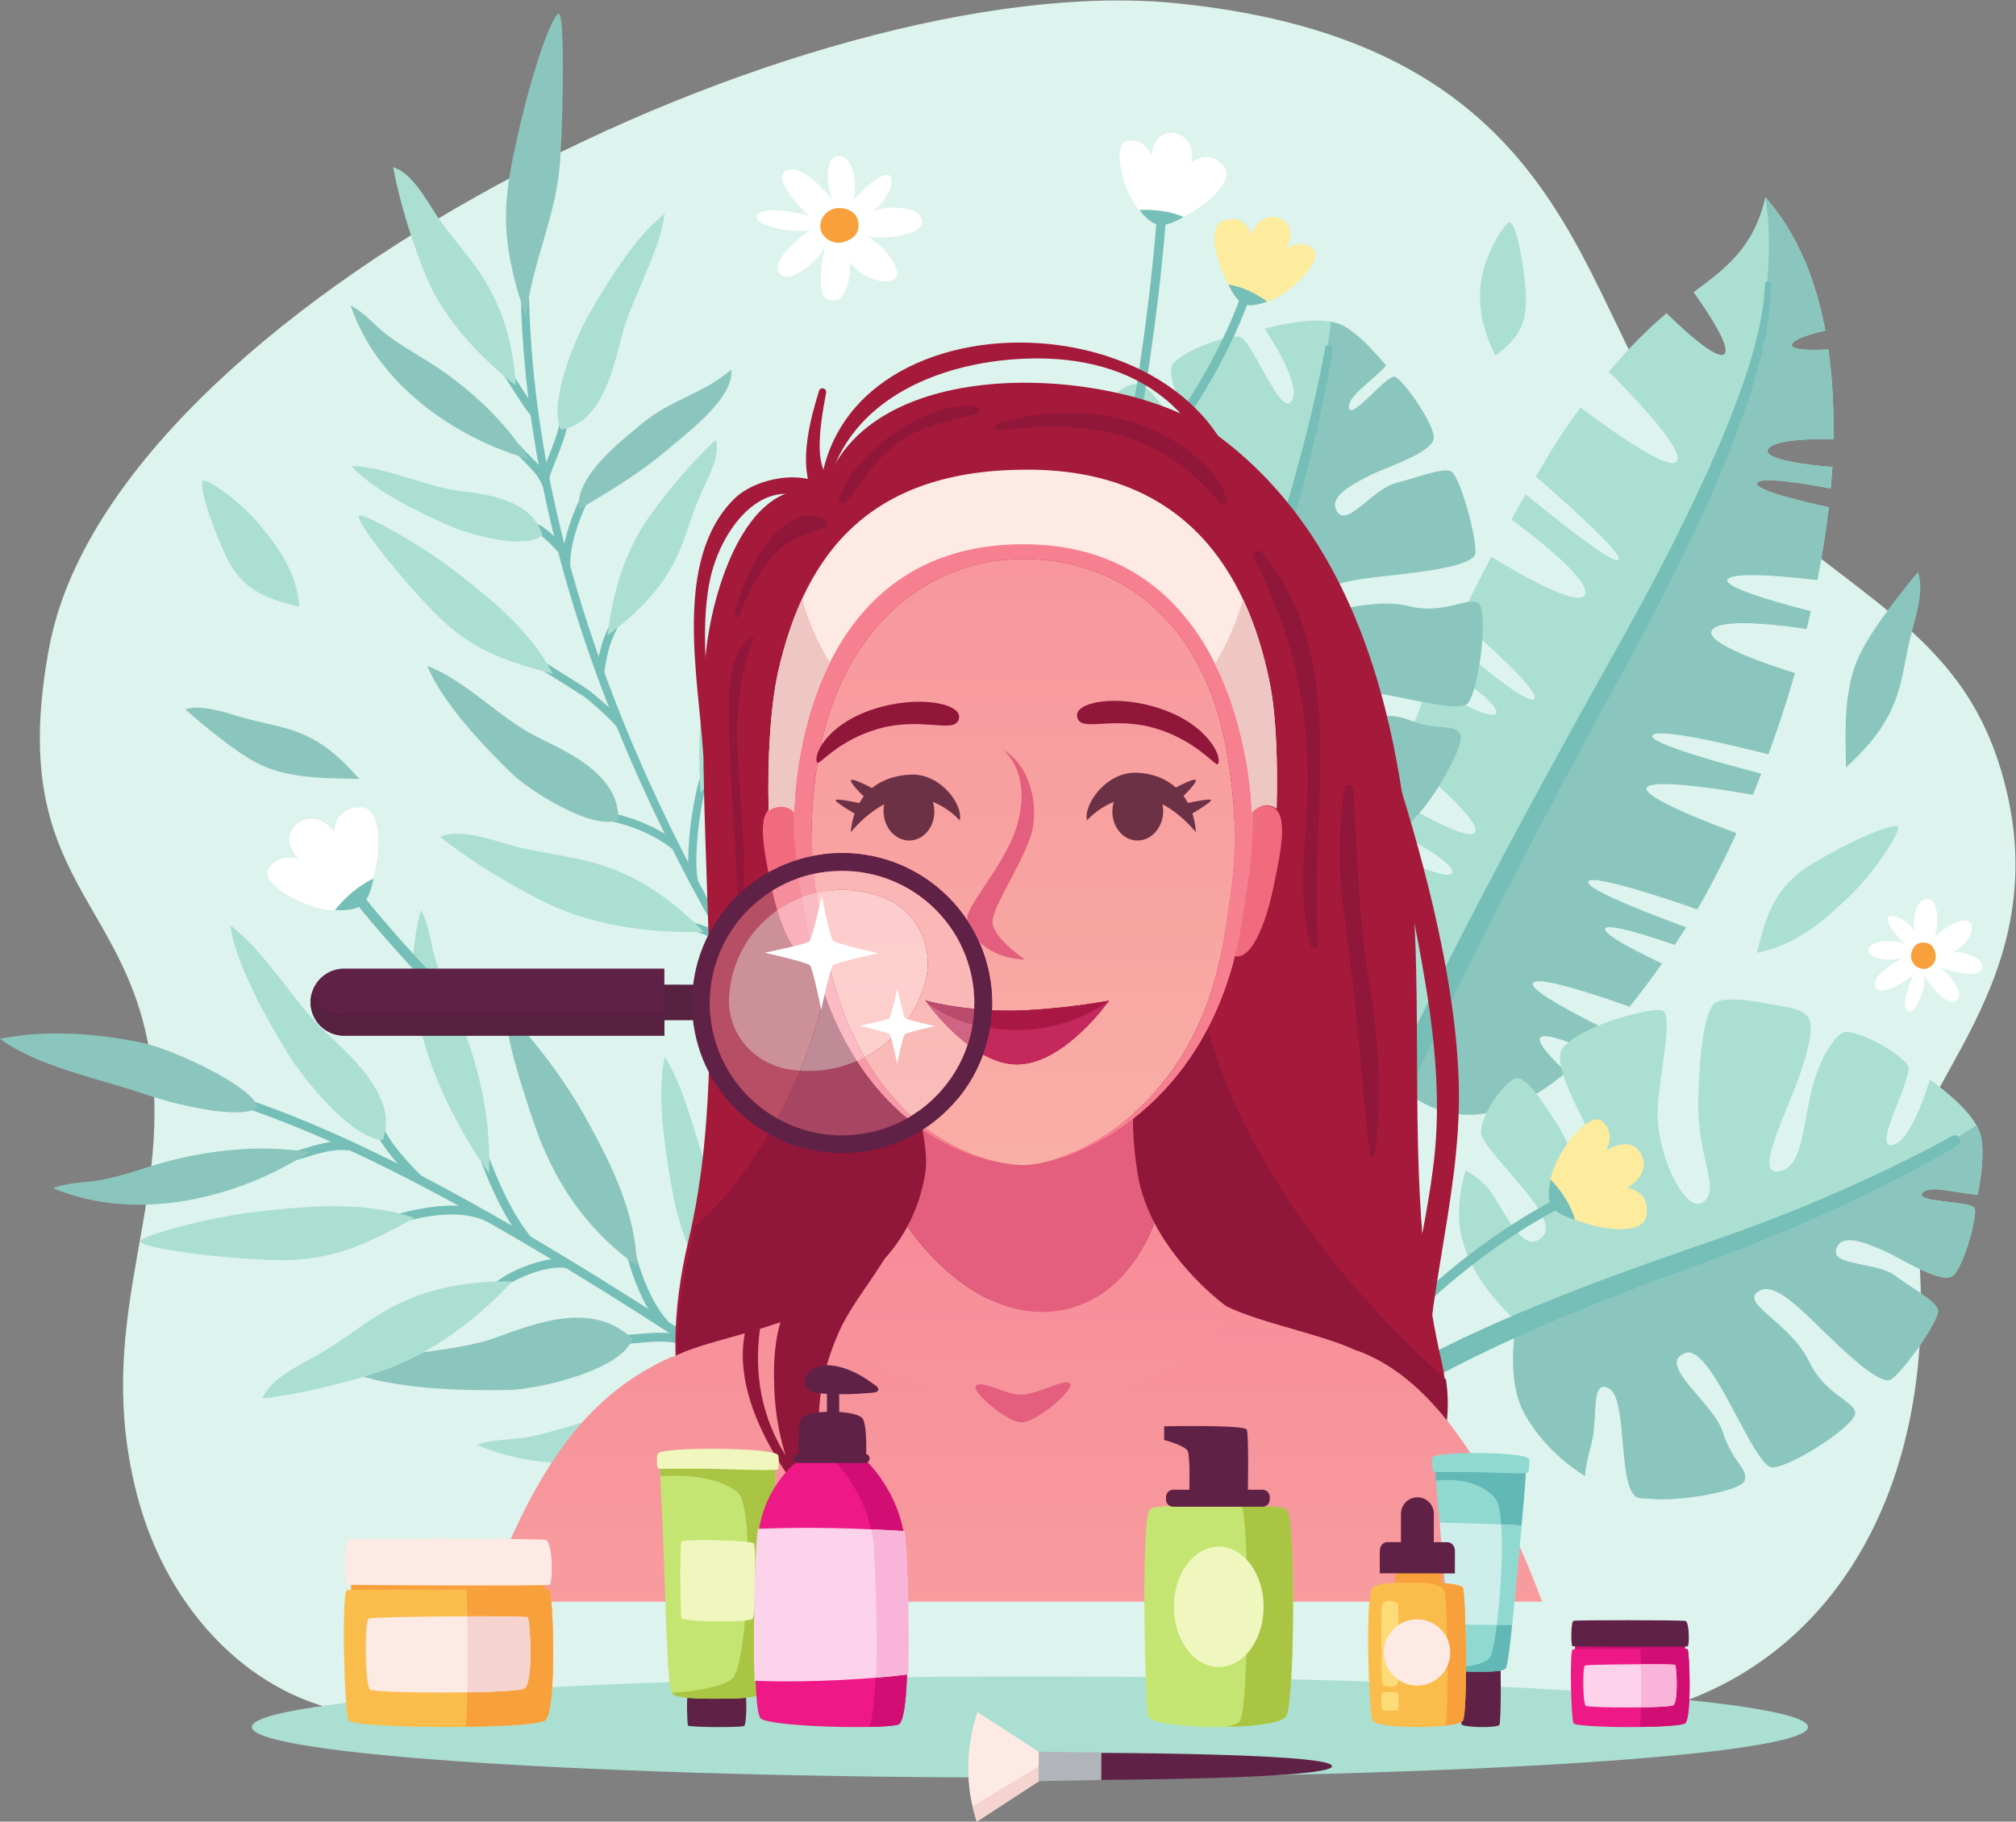 <?xml version="1.0" encoding="UTF-8" standalone="no"?>
<!-- Created with Inkscape (http://www.inkscape.org/) -->

<svg
   version="1.1"
   id="svg2"
   xml:space="preserve"
   width="295.093"
   height="266.707"
   viewBox="0 0 295.093 266.707"
   sodipodi:docname="2011.i203.001.skincare cartoon.svg"
   inkscape:version="1.1.2 (0a00cf5339, 2022-02-04)"
   xmlns:inkscape="http://www.inkscape.org/namespaces/inkscape"
   xmlns:sodipodi="http://sodipodi.sourceforge.net/DTD/sodipodi-0.dtd"
   xmlns="http://www.w3.org/2000/svg"
   xmlns:svg="http://www.w3.org/2000/svg"><rect x="0" y="0" width="295.093" height="266.707" fill="#808080" stroke="none"/><defs
     id="defs6"><clipPath
       clipPathUnits="userSpaceOnUse"
       id="clipPath184"><path
         d="m 1693.49,241.551 c -63.62,167.508 -129.96,248.859 -203,275.758 l -0.23,-0.321 c -36.17,17.762 -107.48,30.891 -143.82,49.223 -43.41,21.898 -445.569,0 -445.569,0 -64.519,-30.301 -127.418,-37.68 -162.355,-56.172 l -0.461,0.672 c -87.325,-39 -146.844,-111.18 -205.067,-269.16 z"
         id="path182" /></clipPath><linearGradient
       x1="0"
       y1="0"
       x2="1"
       y2="0"
       gradientUnits="userSpaceOnUse"
       gradientTransform="matrix(0,1044.22,1044.22,0,1113.24,-224.81)"
       spreadMethod="pad"
       id="linearGradient190"><stop
         style="stop-opacity:1;stop-color:#f9aea6"
         offset="0"
         id="stop186" /><stop
         style="stop-opacity:1;stop-color:#f68595"
         offset="1"
         id="stop188" /></linearGradient><clipPath
       clipPathUnits="userSpaceOnUse"
       id="clipPath204"><path
         d="m 1121.03,462.941 c -185.846,0.008 -220.159,103.27 -220.159,103.27 44.07,21.719 76.188,51.398 95.621,87.59 1.071,-1.653 61.358,-94.051 147.878,-94.063 3.86,0 7.76,0.192 11.72,0.571 81.06,7.839 110.78,95.332 111.5,97.48 29.02,-55.769 78.85,-91.578 78.85,-91.578 0,0 -15.34,-99.832 -216.83,-103.199 -2.9,-0.051 -5.75,-0.071 -8.58,-0.071 M 1014.22,702.75 c 0,0.031 0.01,0.039 0.01,0.07 0,-0.019 -0.01,-0.05 -0.01,-0.07 m 0.03,0.148 c 0.64,3.082 1.21,6.192 1.71,9.34 1.42,8.981 1.12,19.864 -0.38,31.633 1.5,-11.769 1.8,-22.652 0.38,-31.633 -0.5,-3.136 -1.07,-6.258 -1.71,-9.34 m 1.32,41 c 0,0.043 -0.01,0.071 -0.01,0.114 0,-0.043 0.01,-0.071 0.01,-0.114 m -0.03,0.223 c 0,0.008 0,0.008 0,0.02 0,-0.012 0,-0.012 0,-0.02"
         id="path202" /></clipPath><linearGradient
       x1="0"
       y1="0"
       x2="1"
       y2="0"
       gradientUnits="userSpaceOnUse"
       gradientTransform="matrix(0,874.173,874.173,0,1123.66,-79.07)"
       spreadMethod="pad"
       id="linearGradient210"><stop
         style="stop-opacity:1;stop-color:#f9aea6"
         offset="0"
         id="stop206" /><stop
         style="stop-opacity:1;stop-color:#f68595"
         offset="1"
         id="stop208" /></linearGradient><clipPath
       clipPathUnits="userSpaceOnUse"
       id="clipPath222"><path
         d="m 1123.6,721.148 c -0.57,0 -1.16,0 -1.77,0.012 0.61,-0.012 1.2,-0.012 1.77,-0.012 h 0.01 v 0 c -21.01,0 -64.13,8.071 -107.37,40.864 8.74,5.859 17.05,12.648 24.79,20.367 17.64,17.59 30.46,38.203 38.46,60.16 11.77,-6.527 24.42,-10.867 37.2,-10.867 0.28,0 0.56,0 0.85,0.008 51.56,0.781 99.88,69.5 100.19,69.941 0.01,0 0.01,0 0.01,0 v 0 0 c 0,0 -0.03,0 -0.08,-0.012 -2.32,-0.418 -54.01,-9.8 -105.83,-10.968 v 0 c -7.91,0.019 -15.46,0.25 -22.58,0.629 2.09,44.652 -13.88,89.992 -47.94,124.12 -32.18,32.27 -74.415,48.41 -116.65,48.41 -10.898,0 -21.797,-1.08 -32.523,-3.23 -0.875,14.45 -1.094,29.57 -0.371,45.77 0.882,19.72 3.168,41.04 7.382,64.65 24.204,135.51 115.202,215.91 224.462,215.91 109.26,0 200.83,-71.58 224.27,-215.91 4.33,-26.67 6.67,-48.99 7.62,-68.61 2.39,-49.53 -4.12,-81.91 -10.08,-123.681 C 1317.31,781.5 1173.59,721.27 1123.77,721.148 c -0.02,0 -0.05,0 -0.07,0 0.02,0 0.05,0 0.07,0 0.4,0 0.79,0 1.2,0.012 -0.46,-0.012 -0.92,-0.012 -1.37,-0.012 m -123.09,53.942 v 0 c 9.51,5.832 18.51,12.859 26.75,21.09 16.72,16.679 28.53,36.41 35.42,57.422 v 0 c -6.89,-21 -18.7,-40.75 -35.42,-57.422 -8.24,-8.231 -17.24,-15.258 -26.75,-21.09 m 69.29,117.64 v 0 c 1.69,39.192 -12.4,78.942 -42.29,108.9 -28.381,28.45 -65.608,42.68 -102.85,42.67 v 0 c 37.242,0 74.469,-14.22 102.85,-42.67 29.89,-29.958 43.98,-69.708 42.29,-108.9 m 306.01,214.66 c -0.38,24.22 -2.88,52.22 -8.77,87.37 -25.44,151.95 -90.23,227.32 -243.44,227.32 -153.209,0 -217.373,-84.65 -243.639,-227.32 -5.609,-30.46 -8.07,-57.3 -8.438,-81.87 -0.425,29.11 1.805,61.14 8.438,98.42 26.269,147.65 90.43,235.26 243.639,235.26 153.21,0 218,-78 243.44,-235.26 6.97,-43.1 9.2,-75.78 8.77,-103.92"
         id="path220" /></clipPath><linearGradient
       x1="0"
       y1="0"
       x2="1"
       y2="0"
       gradientUnits="userSpaceOnUse"
       gradientTransform="matrix(1e-7,1152.55,1152.55,-1e-7,1123.67,729.75)"
       spreadMethod="pad"
       id="linearGradient228"><stop
         style="stop-opacity:1;stop-color:#f9aea6"
         offset="0"
         id="stop224" /><stop
         style="stop-opacity:1;stop-color:#f68595"
         offset="1"
         id="stop226" /></linearGradient><clipPath
       clipPathUnits="userSpaceOnUse"
       id="clipPath304"><path
         d="m 1000.51,775.09 c -18.002,16.371 -35.553,37.422 -51.037,64.422 11.558,6.058 22.41,13.937 32.14,23.648 17.196,17.149 28.697,37.84 34.527,59.719 9.93,37.281 -8.8,76.742 -44.503,91.351 -15.024,6.15 -30.989,9.2 -46.93,9.2 -9.562,0 -19.113,-1.1 -28.457,-3.29 -0.945,6.86 -1.797,13.79 -2.516,20.85 10.18,2.21 20.555,3.31 30.926,3.31 37.242,0.01 74.469,-14.22 102.85,-42.67 29.89,-29.958 43.98,-69.708 42.29,-108.9 -32.25,3.161 -52.27,8.821 -53.6,9.2 -0.05,0.011 -0.07,0.019 -0.07,0.019 l 0.24,-0.469 c 0,0 0.1,-0.089 0.29,-0.269 3.27,-4.531 21.47,-28.973 46.02,-47.609 -6.89,-21.012 -18.7,-40.743 -35.42,-57.422 -8.24,-8.231 -17.24,-15.258 -26.75,-21.09"
         id="path302" /></clipPath><linearGradient
       x1="0"
       y1="0"
       x2="1"
       y2="0"
       gradientUnits="userSpaceOnUse"
       gradientTransform="matrix(1e-7,1152.55,1152.55,-1e-7,1123.67,729.75)"
       spreadMethod="pad"
       id="linearGradient310"><stop
         style="stop-opacity:1;stop-color:#fabeb9"
         offset="0"
         id="stop306" /><stop
         style="stop-opacity:1;stop-color:#f89eab"
         offset="1"
         id="stop308" /></linearGradient><clipPath
       clipPathUnits="userSpaceOnUse"
       id="clipPath334"><path
         d="m 949.473,839.512 c -19.563,34.09 -35.821,77.648 -45.5,133.117 -2.77,15.851 -5.504,31.471 -7.723,47.511 9.344,2.19 18.895,3.29 28.457,3.29 15.941,0 31.906,-3.05 46.93,-9.2 35.703,-14.609 54.433,-54.07 44.503,-91.351 -5.83,-21.879 -17.331,-42.57 -34.527,-59.719 -9.73,-9.711 -20.582,-17.59 -32.14,-23.648"
         id="path332" /></clipPath><linearGradient
       x1="0"
       y1="0"
       x2="1"
       y2="0"
       gradientUnits="userSpaceOnUse"
       gradientTransform="matrix(1e-7,1152.55,1152.55,-1e-7,1123.67,729.75)"
       spreadMethod="pad"
       id="linearGradient340"><stop
         style="stop-opacity:1;stop-color:#fcd2ce"
         offset="0"
         id="stop336" /><stop
         style="stop-opacity:1;stop-color:#fabcc5"
         offset="1"
         id="stop338" /></linearGradient></defs><sodipodi:namedview
     id="namedview4"
     pagecolor="#ffffff"
     bordercolor="#666666"
     borderopacity="1.0"
     inkscape:pageshadow="2"
     inkscape:pageopacity="0.0"
     inkscape:pagecheckerboard="0"
     showgrid="false"
     inkscape:zoom="3.1645253"
     inkscape:cx="147.57347"
     inkscape:cy="133.51133"
     inkscape:window-width="1920"
     inkscape:window-height="1016"
     inkscape:window-x="0"
     inkscape:window-y="27"
     inkscape:window-maximized="1"
     inkscape:current-layer="g8" /><g
     id="g8"
     inkscape:groupmode="layer"
     inkscape:label="ink_ext_XXXXXX"
     transform="matrix(1.333,0,0,-1.333,0,266.707)"><g
       id="g10"
       transform="scale(0.1)"><path
         d="m 2197.55,1153.99 c -46.67,156.67 -164.7,189.33 -326.67,340 -143.33,133.33 -110,456.67 -580,503.33 C 884.563,2037.67 124.215,1660.66 54.215,1290.66 4.469,1027.72 147.547,1017.32 167.547,820.66 183.469,664.121 102.137,542.559 150.883,357.332 c 34.152,-129.793 129.832,-223.223 240,-238.441 l 1445.337,8.55 c 207.99,68.118 309.47,293.989 261.33,573.219 -16.67,96.672 169.54,219.86 100,453.33"
         style="fill:#ddf3ed;fill-opacity:1;fill-rule:nonzero;stroke:none"
         id="path12" /><path
         d="m 457.266,700.961 c -25.61,25.16 -41.789,46.559 -48.09,63.641 l 9.16,3.378 c 5.793,-15.71 21.195,-35.921 45.766,-60.07 l -6.836,-6.949"
         style="fill:#76bfb9;fill-opacity:1;fill-rule:nonzero;stroke:none"
         id="path14" /><path
         d="m 324.5,726.309 -2.48,9.441 c 2.668,0.699 5.851,1.699 9.41,2.801 14.914,4.648 35.332,11.008 53.441,8.16 l -1.512,-9.652 c -15.89,2.523 -35.039,-3.457 -49.027,-7.829 -3.719,-1.16 -7.047,-2.179 -9.832,-2.921"
         style="fill:#76bfb9;fill-opacity:1;fill-rule:nonzero;stroke:none"
         id="path16" /><path
         d="m 439.609,658.051 -2.48,9.429 c 29.219,7.68 71.656,16.02 102.711,-0.148 l -4.504,-8.652 c -28.07,14.601 -68.074,6.629 -95.727,-0.629"
         style="fill:#76bfb9;fill-opacity:1;fill-rule:nonzero;stroke:none"
         id="path18" /><path
         d="m 576.836,634.301 c -24.332,29.179 -40.078,69.097 -46,84.14 -1.023,2.579 -1.766,4.481 -2.238,5.508 l 8.879,4.063 c 0.511,-1.121 1.328,-3.18 2.433,-5.992 5.77,-14.629 21.094,-53.5 44.414,-81.469 l -7.488,-6.25"
         style="fill:#76bfb9;fill-opacity:1;fill-rule:nonzero;stroke:none"
         id="path20" /><path
         d="m 551.41,585.48 -5.945,7.739 c 17.238,13.269 55.375,28.871 78.371,24.281 l -1.934,-9.57 c -18.129,3.672 -53.382,-9.282 -70.492,-22.45"
         style="fill:#76bfb9;fill-opacity:1;fill-rule:nonzero;stroke:none"
         id="path22" /><path
         d="M 726.512,542.898 C 703.359,567.77 691.113,610.82 687.91,623.43 l 9.461,2.398 c 3.059,-12.039 14.707,-53.098 36.281,-76.277 l -7.14,-6.653"
         style="fill:#76bfb9;fill-opacity:1;fill-rule:nonzero;stroke:none"
         id="path24" /><path
         d="m 757.66,521.281 c -19.551,7.969 -38.242,6.239 -56.316,4.539 -7.227,-0.672 -14.051,-1.3 -20.789,-1.308 l -0.008,9.758 c 6.289,0 12.894,0.621 19.891,1.269 18.351,1.723 39.152,3.641 60.906,-5.207 l -3.684,-9.051"
         style="fill:#76bfb9;fill-opacity:1;fill-rule:nonzero;stroke:none"
         id="path26" /><path
         d="m 845.293,464.262 c -10.938,12.738 -18.246,26.547 -25.988,41.179 -8.559,16.18 -12.801,31.207 -16.907,45.77 -2.046,7.238 -4.113,14.578 -6.687,22.098 l 9.238,3.16 c 2.629,-7.699 4.746,-15.199 6.844,-22.617 4.148,-14.704 8.066,-28.582 15.684,-42.981 8.253,-15.609 14.992,-28.351 25.218,-40.242 l -7.402,-6.367"
         style="fill:#76bfb9;fill-opacity:1;fill-rule:nonzero;stroke:none"
         id="path28" /><path
         d="m 930.387,407.961 c -14.586,14.187 -22.196,37.078 -29.551,59.211 -3.434,10.316 -6.672,20.066 -10.418,28.168 l 8.859,4.101 c 3.973,-8.601 7.301,-18.601 10.817,-29.191 6.992,-21.02 14.219,-42.762 27.097,-55.289 l -6.804,-7"
         style="fill:#76bfb9;fill-opacity:1;fill-rule:nonzero;stroke:none"
         id="path30" /><path
         d="m 885.547,437.422 c -0.336,0.16 -33.481,15.777 -96.625,4.117 l -1.777,9.59 c 66.703,12.32 101.269,-4.238 102.714,-4.949 l -4.312,-8.758"
         style="fill:#76bfb9;fill-opacity:1;fill-rule:nonzero;stroke:none"
         id="path32" /><path
         d="m 995.582,364.012 c -27.832,18.359 -57.254,38.047 -87.902,58.547 -207.426,138.793 -465.571,311.523 -671.899,372 l 2.742,9.351 C 446.289,743.012 705.125,569.832 913.109,430.672 943.734,410.18 973.141,390.5 1000.95,372.148 l -5.368,-8.136"
         style="fill:#76bfb9;fill-opacity:1;fill-rule:nonzero;stroke:none"
         id="path34" /><path
         d="m 856.551,735.461 c -5.02,-0.582 -8.41,-49.723 -4.274,-110.539 3.754,-55.113 7.457,-87.613 51.899,-150.063 -9.141,48.282 0.601,91.2 -10.656,140.071 -10.407,45.14 -31.95,121.109 -36.969,120.531"
         style="fill:#8bc6be;fill-opacity:1;fill-rule:nonzero;stroke:none"
         id="path36" /><path
         d="m 558.91,882.449 c -6.363,-2.84 2.957,-42.98 27.008,-114.16 21.793,-64.5 57.914,-118.68 113.633,-157.82 -2.192,59.39 -27.192,109.64 -56.848,163.441 -27.402,49.711 -77.433,111.379 -83.793,108.539"
         style="fill:#8bc6be;fill-opacity:1;fill-rule:nonzero;stroke:none"
         id="path38" /><path
         d="m 154.105,637.398 c -0.015,-6.109 64.067,-16.718 137.688,-20.328 66.719,-3.281 105.668,13.602 163.273,46.25 -54.23,17.578 -109.441,13.602 -169.714,6.981 C 229.66,664.18 154.117,643.512 154.105,637.398"
         style="fill:#abdfd2;fill-opacity:1;fill-rule:nonzero;stroke:none"
         id="path40" /><path
         d="m 739.883,684.52 c 6.14,-31.641 32.121,-110.559 63.687,-124.051 31.903,35.422 1.739,95.011 -15.929,130.652 -22.457,45.289 -31,106.438 -57.59,148.918 -9.934,-42.551 1.742,-113.848 9.832,-155.519"
         style="fill:#abdfd2;fill-opacity:1;fill-rule:nonzero;stroke:none"
         id="path42" /><path
         d="m 316.945,842.34 c 16.903,-27.449 69.024,-92.149 103.321,-93.649 17.375,44.391 -31.852,89.528 -60.95,116.649 -36.972,34.469 -66.519,88.699 -106.375,119.082 5.7,-43.32 41.75,-105.942 64.004,-142.082"
         style="fill:#abdfd2;fill-opacity:1;fill-rule:nonzero;stroke:none"
         id="path44" /><path
         d="m 155.434,855.641 c 34.679,-7.153 124.136,-49.11 127.398,-71.282 -13.23,-12.05 -74.207,-2.199 -124.086,14.75 C 109.387,815.891 40.871,829.512 0,859.762 c 52.254,10.847 109.773,5.308 155.434,-4.121"
         style="fill:#8bc6be;fill-opacity:1;fill-rule:nonzero;stroke:none"
         id="path46" /><path
         d="m 557.246,474.031 c 35.125,0.61 126.559,22.438 136.981,56.328 -45.379,44.36 -114.118,13.692 -151.989,0.512 C 494.117,514.129 425.715,516.809 381.449,494.68 431.523,474.371 511,473.23 557.246,474.031"
         style="fill:#8bc6be;fill-opacity:1;fill-rule:nonzero;stroke:none"
         id="path48" /><path
         d="m 423.301,561.129 c -23.813,-13.668 -47.692,-33.02 -71.985,-47.109 -20.312,-11.782 -54.171,-26.731 -63.05,-49.219 40.578,4.461 93.254,17.238 132.547,30.73 52.687,18.098 103.445,56.641 141.757,97.84 -47.382,0.5 -94.355,-6.441 -139.269,-32.242"
         style="fill:#abdfd2;fill-opacity:1;fill-rule:nonzero;stroke:none"
         id="path50" /><path
         d="m 806.016,448.48 c -48.688,8.5 -99.094,5.461 -148.758,-5.671 -26.641,-5.977 -52.625,-16.207 -79.817,-20.797 -17.644,-2.981 -37.414,-1.922 -53.461,-8.301 91.836,-39.981 202.711,-14.629 282.036,34.769"
         style="fill:#abdfd2;fill-opacity:1;fill-rule:nonzero;stroke:none"
         id="path52" /><path
         d="m 339.719,735.34 c -48.828,7.64 -99.172,3.719 -148.637,-8.289 C 164.551,720.609 138.75,709.93 111.645,704.859 94.055,701.57 74.269,702.281 58.34,695.621 150.859,657.262 261.273,684.551 339.719,735.34"
         style="fill:#8bc6be;fill-opacity:1;fill-rule:nonzero;stroke:none"
         id="path54" /><path
         d="m 536.91,712.012 c 2.203,52.179 -7.828,104.359 -26.176,154.508 -9.843,26.902 -24.023,52.441 -32.504,80.128 -5.503,17.973 -7.093,38.793 -15.921,54.552 -29.055,-102.161 19.769,-209.97 74.601,-289.188"
         style="fill:#abdfd2;fill-opacity:1;fill-rule:nonzero;stroke:none"
         id="path56" /><path
         d="m 1744.05,1032.68 c 5,8.66 92.27,-21.06 119.68,-30.65 14.49,24.59 28.98,52.82 42.95,83.64 -27.52,10.12 -104.86,39.72 -98.28,50.1 6.61,10.43 88.32,-2.9 116.43,-7.83 3.09,7.59 6.14,15.27 9.14,23.07 -30.27,7.77 -127.15,33.49 -119.35,42.35 7.8,8.87 99.14,-13.81 127.25,-21.04 10.5,28.78 20.34,58.61 29.1,89.14 -21.62,6.67 -100.63,32.28 -91.12,47.15 9.38,14.67 82.61,4.64 103.96,1.37 1.59,6.5 3.12,13.01 4.6,19.52 -22.07,5.53 -98.47,25.47 -91.38,35.12 6.84,9.32 75.21,1.92 98.61,-0.91 5.27,26.86 9.52,53.61 12.51,79.96 -23.31,4.99 -81.69,18.35 -78.68,26.48 3.03,8.2 59.26,-1.76 80.74,-5.88 0.71,7.9 1.45,15.81 1.92,23.59 -23.1,1.92 -76.92,7.68 -70.73,19.35 6.11,11.51 51.75,11.58 71.78,11.04 0.04,2.23 0.21,4.54 0.23,6.75 0.19,30.37 -1.38,61.47 -5.68,92 -14.27,-0.78 -41.33,-1.41 -40.12,5.16 1.2,6.57 24.56,12.76 36.74,15.55 -10.09,54.24 -29.86,105.65 -65.79,146.47 -12.81,-55.29 -43.04,-77.8 -78.85,-104.31 13.17,-18.42 41.85,-60.58 33.76,-67.94 -8.4,-7.64 -48.39,30.06 -63.45,44.83 -21.21,-17.72 -42.95,-40.1 -63.36,-64.21 20.57,-20.53 83.3,-84.87 74.94,-98.32 -8.29,-13.31 -81.36,40.4 -105.96,59.04 -13.08,-17.73 -25.02,-35.35 -34.76,-51.61 -5.1,-8.52 -9.8,-16.5 -14.37,-24.31 23.49,-20.28 94.64,-82.64 91.05,-91.14 -3.66,-8.64 -79.51,52.98 -102.28,71.73 -5.49,-9.59 -10.71,-18.83 -15.59,-27.65 20.1,-14.87 88.18,-66.77 80.74,-82.74 -7.12,-15.32 -77.55,26.13 -102.85,41.65 -11.73,-22.41 -22.85,-44.52 -35.07,-69 22.4,-19.4 87.36,-76.84 82.52,-86.72 -5.01,-10.22 -73.64,48.09 -93.18,64.99 -4.17,-8.66 -8.22,-17.31 -12.1,-25.95 13.23,-8.63 67.08,-44.55 63.4,-54.92 -3.34,-9.41 -53.93,17.87 -74.42,29.39 -10.7,-25.66 -20.13,-51.1 -28.32,-76.08 25.76,-21 84.02,-70.29 79.71,-83.46 -4.34,-13.24 -66.67,22.68 -93.24,38.72 -2.95,-10.69 -5.62,-21.22 -8.1,-31.64 21.33,-10.67 76.7,-39.55 76.13,-51.58 -0.56,-11.97 -58.91,14.94 -81.85,25.99 -25.86,-125.46 -16.63,-226.292 22.61,-260.741 61.69,-54.168 126.72,-32.629 184.24,14.852 -12.27,11.41 -34.28,33.34 -28.18,38.558 5.92,5.063 36.7,-7.359 54.12,-15.019 7.13,7.051 14.11,14.398 20.91,21.961 -19.6,9.469 -91.3,44.91 -83.26,53.031 7.97,8.039 84.19,-18.641 105.9,-26.461 12.74,15.777 24.62,31.84 35.51,47.359 -15.82,7.418 -66.38,31.829 -62.17,38.602 4,6.438 55.89,-10.98 76.22,-18.113 3.93,5.863 7.71,11.601 11.28,17.101 l 1.33,2.168 c -26.03,9.461 -112.58,41.692 -107.52,50.442"
         style="fill:#abdfd2;fill-opacity:1;fill-rule:nonzero;stroke:none"
         id="path58" /><path
         d="m 1967.61,1622.16 c 1.2,6.57 24.56,12.76 36.74,15.55 -10.09,54.24 -29.86,105.65 -65.79,146.47 33.57,-215.62 -158.02,-505.01 -221.4,-614.64 -54.84,-94.84 -149.62,-310.618 -174.21,-367.161 59.51,-46.418 121.7,-24.949 176.96,20.672 -12.27,11.41 -34.28,33.34 -28.18,38.558 5.92,5.063 36.7,-7.359 54.12,-15.019 7.13,7.051 14.11,14.398 20.91,21.961 -19.6,9.469 -91.3,44.91 -83.26,53.031 7.97,8.039 84.19,-18.641 105.9,-26.461 12.74,15.777 24.62,31.84 35.51,47.359 -15.82,7.418 -66.38,31.829 -62.17,38.602 4,6.438 55.89,-10.98 76.22,-18.113 3.93,5.863 7.71,11.601 11.28,17.101 l 1.33,2.168 c -26.03,9.461 -112.58,41.692 -107.52,50.442 5,8.66 92.27,-21.06 119.68,-30.65 14.49,24.59 28.98,52.82 42.95,83.64 -27.52,10.12 -104.86,39.72 -98.28,50.1 6.61,10.43 88.32,-2.9 116.43,-7.83 3.09,7.59 6.14,15.27 9.14,23.07 -30.27,7.77 -127.15,33.49 -119.35,42.35 7.8,8.87 99.14,-13.81 127.25,-21.04 10.5,28.78 20.34,58.61 29.1,89.14 -21.62,6.67 -100.63,32.28 -91.12,47.15 9.38,14.67 82.61,4.64 103.96,1.37 1.59,6.5 3.12,13.01 4.6,19.52 -22.07,5.53 -98.47,25.47 -91.38,35.12 6.84,9.32 75.21,1.92 98.61,-0.91 5.27,26.86 9.52,53.61 12.51,79.96 -23.31,4.99 -81.69,18.35 -78.68,26.48 3.03,8.2 59.26,-1.76 80.74,-5.88 0.71,7.9 1.45,15.81 1.92,23.59 -23.1,1.92 -76.92,7.68 -70.73,19.35 6.11,11.51 51.75,11.58 71.78,11.04 0.04,2.23 0.21,4.54 0.23,6.75 0.19,30.37 -1.38,61.47 -5.68,92 -14.27,-0.78 -41.33,-1.41 -40.12,5.16"
         style="fill:#8bc6be;fill-opacity:1;fill-rule:nonzero;stroke:none"
         id="path60" /><path
         d="m 1944.64,1688.55 c 0,0 -0.12,-5.48 -0.37,-15.76 -0.87,-10.5 -2.26,-25.82 -6.36,-44.73 -3.82,-18.99 -9.73,-41.77 -18.34,-67.25 -8.53,-25.49 -19.1,-53.92 -32.05,-84.3 -25.6,-60.88 -60.11,-129.8 -99.24,-202.22 -19.5,-36.15 -40.06,-73.36 -60.2,-111.43 -20.41,-37.95 -40.72,-76.73 -60.91,-115.57 -19.98,-38.94 -39.93,-77.892 -58.77,-116.591 -9.62,-19.258 -18.75,-38.551 -27.74,-57.617 -9.15,-19 -17.8,-37.934 -26.14,-56.621 -8.57,-18.602 -16.55,-37.051 -24.17,-55.191 -7.89,-18.04 -15.01,-35.911 -21.86,-53.321 -13.9,-34.758 -25.55,-68.129 -35.76,-99.039 -10.11,-30.961 -18.16,-59.66 -24.48,-85.281 -6.12,-25.649 -11.02,-48.129 -14.02,-66.809 -3.5,-18.601 -5.32,-33.371 -6.65,-43.422 -1.35,-10.046 -2.07,-15.398 -2.07,-15.398 l -0.07,-0.512 c -0.97,-7.258 -7.65,-12.347 -14.9,-11.379 -7.26,0.981 -12.36,7.653 -11.38,14.911 v 0.031 c 0,0 0.75,5.5 2.16,15.808 1.39,10.313 3.3,25.461 6.94,44.551 3.14,19.172 8.21,42.231 14.55,68.488 6.54,26.231 14.84,55.563 25.22,87.082 10.34,31.52 22.82,65.211 37.19,100.27 7.13,17.559 14.52,35.559 22.68,53.68 7.89,18.242 16.15,36.781 24.98,55.41 8.61,18.75 17.53,37.711 26.93,56.719 9.24,19.082 18.63,38.382 28.5,57.613 19.35,38.687 39.78,77.538 60.24,116.368 20.66,38.72 41.43,77.37 62.29,115.2 20.63,37.98 41.54,74.88 61.44,110.84 20.12,35.78 39,70.56 56.25,103.92 17.16,33.39 32.5,65.39 46.16,95.13 13.67,29.74 24.89,57.55 34,82.46 9.14,24.91 16.08,46.98 20.48,65.44 4.76,18.43 6.66,33.15 7.91,43.06 0.65,10.25 1,15.71 1,15.71 0.1,1.82 1.65,3.21 3.46,3.11 1.77,-0.1 3.13,-1.61 3.1,-3.36"
         style="fill:#76bfb9;fill-opacity:1;fill-rule:nonzero;stroke:none"
         id="path62" /><path
         d="m 1545.62,1210.54 c -32.45,12.85 -107.35,-10.16 -94.45,24.29 10.82,28.88 147.63,-23.35 160.67,-6.37 13.03,16.98 22.99,103.36 11.17,110.17 -11.83,6.81 -37.36,-13.29 -76.19,-3.66 -45.82,11.37 -96.38,-16.66 -97.21,3.64 -0.82,20.3 31.51,24.57 60.01,28.25 26.69,3.44 108.56,9.36 110.39,26.43 1.83,17.07 -17.3,85.83 -26.91,89.89 -9.62,4.06 -38.66,-7.6 -59.62,-12.8 -25.71,-6.39 -53.69,-48.48 -64.89,-32.16 -11.2,16.32 14.97,29.84 34.6,39.99 18.33,9.47 72.43,25.93 71.22,42.8 -1.21,16.87 -34.04,62.6 -42.54,65.88 -8.5,3.29 -47.64,-47.86 -50.54,-34.32 -2.63,12.31 23.98,28.58 40.75,46.66 -17.1,20.74 -33.56,36.37 -46.62,43.56 -17.37,9.55 -49.68,6.71 -86.65,-3.08 10.67,-16.06 40.43,-63.72 29.3,-79.76 -12.4,-17.86 -43.83,70.28 -57.8,71.16 -13.98,0.89 -56.81,-13.5 -71.87,-29.3 -7.34,-7.71 1.92,-39.17 23.54,-69.08 22.68,-31.37 57.81,-61.55 51.06,-82.75 -13.7,-43 -49.53,50.39 -78.09,92.27 -14.01,20.56 -26.82,38.34 -39.72,36.66 -12.89,-1.68 -25.66,-16.04 -35.38,-23.67 -11,-8.63 -35.91,-30 -39.65,-44.52 -3.75,-14.52 32.06,-51.02 69.08,-83.26 52.77,-45.95 95.02,-44.83 94.26,-70.1 -0.76,-25.25 -76.76,-6.51 -113.44,27.03 -30.08,27.5 -71.19,83.27 -82.13,72.85 -10.93,-10.42 -41.46,-73.33 -37.91,-110.1 3.56,-36.77 183.8,-43.74 179.1,-69 -5.02,-26.98 -82.4,4.38 -117.58,8.31 -23.7,2.64 -53.53,6.66 -65.15,0.07 -11.61,-6.59 2.15,-57.29 18.3,-71.16 16.15,-13.86 129.5,9.91 134.26,-20.51 5.4,-34.51 -56.92,-12.84 -82.71,-13.74 -10.59,-0.36 -20.67,-3.34 -29,-6.69 8.81,-12.69 18.91,-24.45 30.44,-34.56 51.66,-45.34 135.88,-28.33 135.88,-28.33 0,0 35.19,-43.65 74.88,-56.3 22.42,-7.14 64.63,-9.58 107.41,5.17 -8.37,7.96 -15.94,17.85 -23.04,28.08 -16.24,23.38 -58.26,45.88 -35.32,54.97 21.65,8.58 86.96,-58.67 111.54,-54.02 5.39,1.03 9.28,7.66 13.72,12.03 22.61,22.29 57.25,83.13 50.45,93.37 -8.01,12.05 -23,1.99 -57.62,15.71"
         style="fill:#abdfd2;fill-opacity:1;fill-rule:nonzero;stroke:none"
         id="path64" /><path
         d="m 1485.89,1060.4 c -8.37,7.96 -15.94,17.85 -23.04,28.08 -16.24,23.38 -58.26,45.88 -35.32,54.97 21.65,8.58 86.96,-58.67 111.54,-54.02 5.39,1.03 9.28,7.66 13.72,12.03 22.61,22.29 57.25,83.13 50.45,93.37 -8.01,12.05 -23,1.99 -57.62,15.71 -32.45,12.85 -107.35,-10.16 -94.45,24.29 10.82,28.88 147.63,-23.35 160.67,-6.37 13.03,16.99 22.99,103.36 11.17,110.17 -11.83,6.81 -37.36,-13.29 -76.19,-3.66 -45.82,11.37 -96.38,-16.66 -97.21,3.64 -0.82,20.3 31.51,24.57 60.01,28.25 26.69,3.44 108.56,9.36 110.39,26.43 1.83,17.07 -17.3,85.83 -26.91,89.89 -9.62,4.06 -38.66,-7.6 -59.62,-12.8 -25.71,-6.39 -53.69,-48.48 -64.89,-32.16 -11.2,16.32 14.97,29.84 34.6,39.99 18.33,9.47 72.43,25.93 71.22,42.8 -1.21,16.87 -34.04,62.6 -42.54,65.88 -8.5,3.29 -47.64,-47.86 -50.54,-34.32 -2.63,12.31 23.98,28.58 40.75,46.66 -17.1,20.74 -33.56,36.37 -46.62,43.56 -3.95,2.17 -8.77,3.62 -14.14,4.57 -8.68,-88.43 -55.38,-245.46 -79.67,-316.25 -25.36,-73.9 -39.42,-89.45 -78.05,-219.58 0,0 35.19,-43.65 74.88,-56.3 22.42,-7.14 64.63,-9.58 107.41,5.17"
         style="fill:#8bc6be;fill-opacity:1;fill-rule:nonzero;stroke:none"
         id="path66" /><path
         d="m 1463.58,1617.18 c 0,0 -7.17,-47.82 -24.52,-118.02 -8.65,-35.11 -19.73,-75.84 -33.57,-118.89 -13.74,-43.17 -30.64,-88.18 -46.67,-133.45 -32.4,-90.46 -63.9,-181.19 -85.34,-249.808 -10.75,-34.293 -19.18,-63 -24.54,-83.18 -5.47,-20.172 -8.24,-31.742 -8.24,-31.742 -1.26,-5.258 -6.55,-8.508 -11.82,-7.25 -5.27,1.269 -8.51,6.558 -7.25,11.82 l 0.02,0.07 0.03,0.11 c 0,0 2.97,11.769 8.75,32.121 5.69,20.391 14.54,49.23 25.77,83.589 22.4,68.75 55.07,159.27 88.58,249.38 16.59,45.14 33.99,89.96 48.44,132.38 14.49,42.49 26.21,82.77 35.42,117.51 18.49,69.49 26.42,116.73 26.42,116.73 0.4,2.36 2.62,3.94 4.97,3.55 2.33,-0.39 3.9,-2.6 3.55,-4.92"
         style="fill:#76bfb9;fill-opacity:1;fill-rule:nonzero;stroke:none"
         id="path68" /><path
         d="m 1891.62,428.102 c -10.5,32.636 -74.71,75.07 -40.53,86.796 28.65,9.821 74.44,-126.539 95.46,-125.816 21.02,0.707 92.74,47.078 90.52,60.297 -2.22,13.223 -33.4,20.031 -50.33,55.492 -19.98,41.848 -72.81,62.699 -57.92,75.988 14.88,13.301 38.3,-8.55 58.88,-27.871 19.27,-18.09 74.87,-76.476 88.95,-67.207 14.09,9.258 54.3,66.688 51.38,76.52 -2.93,9.82 -29.9,24.57 -46.93,37.219 -20.89,15.511 -70.28,10.46 -64.9,29.128 5.39,18.684 31.98,7.282 51.92,-1.269 18.63,-7.988 64.89,-38.738 76.93,-27.289 12.03,11.449 26.22,64.89 23.4,73.39 -2.81,8.5 -66.04,6.25 -57.58,16.891 7.7,9.688 36.65,-0.34 60.83,-1.762 5.05,25.911 6.63,48.141 3.93,62.539 -3.6,19.133 -25.93,41.872 -56.43,63.782 -5.52,-18.11 -23.09,-70.43 -42.19,-72 -21.29,-1.739 25.94,77.109 17.88,88.261 -8.05,11.149 -45.71,34.649 -67.09,36.2 -10.43,0.757 -28.5,-25.903 -37.69,-60.969 -9.63,-36.781 -10.58,-82.262 -30.88,-90.383 -41.16,-16.449 7.29,69.02 21.23,116.82 6.84,23.473 12.33,44.282 3,53.012 -9.32,8.731 -28.18,9.438 -40.03,12.059 -13.41,2.949 -45.17,8.5 -58.52,2.269 -13.35,-6.219 -18.67,-56.16 -20.01,-104.359 -1.91,-68.699 25.31,-100.051 5.68,-115.238 -19.63,-15.204 -52.86,54.136 -50.32,102.898 2.08,39.98 18.71,105.969 3.98,107.762 -14.73,1.777 -81.5,-14.332 -107.16,-39.981 -25.67,-25.66 81.57,-166.691 59.47,-178.902 -23.59,-13.027 -48.11,65.23 -67.1,94.359 -12.79,19.621 -28.36,44.75 -40.61,49.453 -12.25,4.688 -42.11,-37.39 -42.54,-58.3 -0.44,-20.903 88.34,-92.02 68.25,-114.621 -22.8,-25.641 -45.27,35.152 -62.04,54.152 -6.9,7.797 -15.45,13.59 -23.19,17.808 -4.12,-14.601 -6.73,-29.601 -7.21,-44.66 -2.13,-67.48 63.35,-120.73 63.35,-120.73 0,0 -11.14,-53.942 4.05,-91.93 8.58,-21.461 33.08,-55 70.97,-78.23 0.8,11.32 3.58,23.23 6.9,35 7.61,26.91 -1.57,72.82 19.64,61.101 20.03,-11.062 9.8,-102.582 28.67,-118.301 4.15,-3.46 11.6,-2.269 17.69,-2.902 31.02,-3.238 98.78,8.473 102.3,20.031 4.14,13.59 -12.85,18.68 -24.06,53.493"
         style="fill:#abdfd2;fill-opacity:1;fill-rule:nonzero;stroke:none"
         id="path70" /><path
         d="m 1740.48,379.68 c 0.8,11.32 3.58,23.23 6.9,35 7.61,26.91 -1.57,72.82 19.64,61.101 20.03,-11.062 9.8,-102.582 28.67,-118.301 4.15,-3.46 11.6,-2.269 17.69,-2.902 31.02,-3.238 98.78,8.473 102.3,20.031 4.14,13.59 -12.85,18.68 -24.06,53.493 -10.5,32.636 -74.71,75.07 -40.53,86.796 28.65,9.821 74.44,-126.539 95.46,-125.816 21.02,0.707 92.74,47.078 90.52,60.297 -2.22,13.223 -33.4,20.031 -50.33,55.492 -19.98,41.848 -72.81,62.699 -57.92,75.988 14.88,13.301 38.3,-8.55 58.88,-27.871 19.27,-18.09 74.87,-76.476 88.95,-67.207 14.09,9.258 54.3,66.688 51.38,76.52 -2.93,9.82 -29.9,24.57 -46.93,37.219 -20.89,15.511 -70.28,10.46 -64.9,29.128 5.39,18.684 31.98,7.282 51.92,-1.269 18.63,-7.988 64.89,-38.738 76.93,-27.289 12.03,11.449 26.22,64.89 23.4,73.39 -2.81,8.489 -66.04,6.25 -57.58,16.891 7.7,9.688 36.65,-0.34 60.83,-1.762 5.05,25.911 6.63,48.141 3.93,62.539 -0.82,4.352 -2.73,8.911 -5.36,13.582 -72.49,-48.628 -220.72,-111.242 -289.57,-137 -71.87,-26.902 -92.45,-25.949 -215.24,-77.89 0,0 -11.14,-53.942 4.05,-91.93 8.58,-21.461 33.08,-55 70.97,-78.23"
         style="fill:#8bc6be;fill-opacity:1;fill-rule:nonzero;stroke:none"
         id="path72" /><path
         d="m 2149.72,742.582 c 0,0 -43.25,-26.121 -111.35,-58.773 -34.04,-16.34 -74.33,-34.219 -118.3,-51.539 -44.17,-17.321 -91.32,-33.309 -137.88,-51.622 -23.32,-8.968 -46.45,-18.339 -69.11,-27.777 -22.63,-9.5 -44.69,-19.289 -65.88,-29.051 -10.51,-5.039 -20.84,-10 -30.95,-14.851 -9.99,-5.078 -19.75,-10.059 -29.26,-14.899 -9.35,-5.082 -18.45,-10.031 -27.26,-14.808 -8.63,-5.051 -16.97,-9.922 -24.97,-14.602 -15.73,-9.762 -30.15,-18.711 -42.26,-27.488 -12.47,-8.34 -22.5,-16.57 -30.99,-23.082 -8.47,-6.531 -14.42,-12.379 -18.81,-16.02 -4.29,-3.738 -6.58,-5.738 -6.58,-5.738 l -0.68,-0.594 c -5.75,-5.019 -14.48,-4.429 -19.49,1.321 -5.02,5.742 -4.43,14.472 1.32,19.492 l 0.15,0.129 c 0,0 2.46,2.09 7.08,6.011 4.7,3.778 11.2,9.918 20.2,16.649 9.01,6.699 19.74,15.191 32.8,23.648 12.79,8.934 27.8,17.942 44.17,27.742 8.3,4.68 16.94,9.551 25.89,14.579 9.08,4.75 18.46,9.66 28.11,14.711 9.76,4.781 19.79,9.691 30.05,14.71 10.35,4.758 20.92,9.629 31.68,14.579 21.65,9.562 44.13,19.121 67.14,28.351 23.03,9.18 46.51,18.262 70.12,26.91 23.58,8.762 47.27,17.09 70.62,25.258 23.36,8.152 46.28,15.863 68.21,23.832 43.9,16.02 84.27,32.731 118.42,48.07 34.14,15.352 62.13,29.168 81.53,39.18 19.41,10.051 30.15,16.172 30.15,16.172 2.92,1.656 6.63,0.648 8.3,-2.273 1.63,-2.868 0.65,-6.528 -2.17,-8.227"
         style="fill:#76bfb9;fill-opacity:1;fill-rule:nonzero;stroke:none"
         id="path74" /><path
         d="M 896.543,804.809 C 776.746,974.699 575.254,1315.52 571.754,1689.26 l 8.875,0.09 c 3.476,-371.34 203.965,-710.381 323.168,-879.42 l -7.254,-5.121"
         style="fill:#76bfb9;fill-opacity:1;fill-rule:nonzero;stroke:none"
         id="path76" /><path
         d="m 583.266,1543.99 c -7.309,8.87 -13.364,18.49 -19.219,27.79 -3.949,6.27 -8.035,12.77 -12.461,18.95 l 7.219,5.17 c 4.578,-6.4 8.734,-13.01 12.754,-19.39 5.968,-9.48 11.609,-18.44 18.554,-26.87 l -6.847,-5.65"
         style="fill:#76bfb9;fill-opacity:1;fill-rule:nonzero;stroke:none"
         id="path78" /><path
         d="m 602.969,1475.14 -8.555,2.36 c 1.727,6.25 4.781,13.9 8.012,22 6.226,15.6 13.285,33.29 12.828,45.65 l 8.867,0.33 c 0.527,-14.23 -6.898,-32.85 -13.453,-49.27 -3.141,-7.87 -6.102,-15.29 -7.699,-21.07"
         style="fill:#76bfb9;fill-opacity:1;fill-rule:nonzero;stroke:none"
         id="path80" /><path
         d="m 613.402,1393.84 c -5.847,6.45 -21.257,23.41 -30.039,24.07 l 0.657,8.84 c 10.82,-0.8 23.652,-13.39 35.902,-26.88 l -6.52,-6.03"
         style="fill:#76bfb9;fill-opacity:1;fill-rule:nonzero;stroke:none"
         id="path82" /><path
         d="m 595.723,1467.2 c -4.203,10.71 -11.723,18.21 -19.684,26.16 -4.109,4.1 -8.359,8.34 -12.289,13.16 l 6.883,5.61 c 3.64,-4.47 7.726,-8.55 11.676,-12.49 8.257,-8.24 16.793,-16.75 21.675,-29.19 l -8.261,-3.25"
         style="fill:#76bfb9;fill-opacity:1;fill-rule:nonzero;stroke:none"
         id="path84" /><path
         d="m 617.34,1378.71 c -0.75,25.43 10.098,54.27 19.328,74 l 8.039,-3.77 c -8.824,-18.85 -19.195,-46.29 -18.5,-69.98 l -8.867,-0.25"
         style="fill:#76bfb9;fill-opacity:1;fill-rule:nonzero;stroke:none"
         id="path86" /><path
         d="m 663.559,1262.65 -8.77,1.37 c 3.32,21.36 7.211,40.65 21.281,60.39 l 7.227,-5.16 c -12.942,-18.15 -16.594,-36.36 -19.738,-56.6"
         style="fill:#76bfb9;fill-opacity:1;fill-rule:nonzero;stroke:none"
         id="path88" /><path
         d="m 682.633,1199.28 -2.012,4.16 -3.762,-0.92 c -2.183,4.42 -29.254,29.09 -36.332,33.68 -9.98,6.46 -20.074,12.76 -30.14,19.05 -10.27,6.41 -20.52,12.81 -30.614,19.36 l 4.836,7.44 c 10.043,-6.52 20.25,-12.89 30.477,-19.27 10.113,-6.32 20.246,-12.65 30.266,-19.14 0.414,-0.26 40.796,-32.25 40.144,-40.32 l -0.215,-2.64 -2.648,-1.4"
         style="fill:#76bfb9;fill-opacity:1;fill-rule:nonzero;stroke:none"
         id="path90" /><path
         d="m 760.727,1025.17 c -10.391,13.67 -3.149,88.76 9.25,125.59 l 8.406,-2.83 c -13.473,-40.02 -17.047,-108.89 -10.586,-117.39 l -7.07,-5.37"
         style="fill:#76bfb9;fill-opacity:1;fill-rule:nonzero;stroke:none"
         id="path92" /><path
         d="m 737.895,1068.5 c -20.204,16.66 -54.801,30.21 -84.122,32.93 l 0.821,8.83 c 31.418,-2.91 67.16,-16.94 88.945,-34.9 l -5.644,-6.86"
         style="fill:#76bfb9;fill-opacity:1;fill-rule:nonzero;stroke:none"
         id="path94" /><path
         d="m 797.621,958.898 c -9.144,10.243 -33.121,20.852 -47.496,21.032 l 0.109,8.859 c 16.93,-0.187 43.172,-11.848 54.008,-23.969 l -6.621,-5.922"
         style="fill:#76bfb9;fill-opacity:1;fill-rule:nonzero;stroke:none"
         id="path96" /><path
         d="m 838.871,890.281 c -6.043,24.051 -6.605,51.571 -1.535,75.5 l 8.68,-1.84 c -4.727,-22.312 -4.18,-49.043 1.461,-71.492 l -8.606,-2.168"
         style="fill:#76bfb9;fill-opacity:1;fill-rule:nonzero;stroke:none"
         id="path98" /><path
         d="m 613.688,1985.54 c -6.305,1.1 -28.122,-57.38 -44.997,-132.74 -15.293,-68.31 -22.5,-109.12 9,-200.99 6.286,61.93 33.579,110.57 37.497,173.99 3.621,58.59 4.808,158.63 -1.5,159.74"
         style="fill:#8bc6be;fill-opacity:1;fill-rule:nonzero;stroke:none"
         id="path100" /><path
         d="m 882.32,1285.89 c -7.851,1.38 -24.711,-42.45 -47.476,-124.97 -20.633,-74.78 -21.071,-148.96 6.703,-221.44 35.949,57.461 44.418,120.84 50.742,190.54 5.844,64.39 -2.117,154.5 -9.969,155.87"
         style="fill:#8bc6be;fill-opacity:1;fill-rule:nonzero;stroke:none"
         id="path102" /><path
         d="m 394.105,1434.22 c -3.875,-3.98 31.282,-51.45 77.094,-100.39 41.516,-44.35 77.641,-57.95 135.93,-73.07 -24.305,45.8 -62.899,78.12 -106.469,111.92 -40.254,31.24 -102.68,65.52 -106.555,61.54"
         style="fill:#abdfd2;fill-opacity:1;fill-rule:nonzero;stroke:none"
         id="path104" /><path
         d="m 645.012,1652.39 c -14.418,-25.53 -43,-95.47 -29.11,-123.43 42.973,5.69 57.254,64.72 66.051,99.82 11.18,44.59 41.352,91.95 48.008,137.04 -31.977,-23.59 -65.965,-79.82 -84.949,-113.43"
         style="fill:#abdfd2;fill-opacity:1;fill-rule:nonzero;stroke:none"
         id="path106" /><path
         d="m 491.438,1424.14 c 22.968,-10.16 84.066,-27.81 104.222,-11.21 -11.808,39.41 -61.719,45.11 -91.441,48.78 -37.766,4.67 -80.957,26.73 -118.36,27.11 24.364,-26.82 75.336,-51.29 105.579,-64.68"
         style="fill:#abdfd2;fill-opacity:1;fill-rule:nonzero;stroke:none"
         id="path108" /><path
         d="m 560.852,1152.26 c 21.347,-20.81 89.976,-64.05 118.082,-52.04 1.578,51.25 -59.231,76.07 -90.329,91.74 -39.519,19.93 -78.585,62.54 -119.281,77.23 16.75,-41.09 63.422,-89.54 91.528,-116.93"
         style="fill:#8bc6be;fill-opacity:1;fill-rule:nonzero;stroke:none"
         id="path110" /><path
         d="m 527.145,1700.87 c -13.852,20.82 -32.79,41.14 -47.043,62.36 -11.918,17.75 -27.59,47.82 -48.34,53.84 6.722,-37.38 21.703,-85.19 36.429,-120.46 19.747,-47.29 58.762,-87.84 98.25,-119.42 -2.73,44.21 -13.168,84.4 -39.296,123.68"
         style="fill:#abdfd2;fill-opacity:1;fill-rule:nonzero;stroke:none"
         id="path112" /><path
         d="m 649.949,1053.73 c -26.972,7.28 -58.156,10.58 -85.773,17.91 -23.09,6.13 -58.141,19.66 -80.977,10.04 32.121,-25.77 78.949,-54.26 116.789,-72.71 50.739,-24.732 115.129,-33.579 172.625,-31.681 -33.312,34.141 -71.793,62.711 -122.664,76.441"
         style="fill:#abdfd2;fill-opacity:1;fill-rule:nonzero;stroke:none"
         id="path114" /><path
         d="m 744.906,1392.94 c 8.961,20.07 14.985,43.45 24.055,64.01 7.586,17.19 22.687,43.12 16.887,60.66 -25.18,-23.31 -54.192,-57.6 -73.75,-85.47 -26.223,-37.37 -40.383,-85.58 -44.711,-128.97 32.402,23.92 60.613,51.92 77.519,89.77"
         style="fill:#abdfd2;fill-opacity:1;fill-rule:nonzero;stroke:none"
         id="path116" /><path
         d="m 580.691,1496.57 c -24.019,37.99 -56.863,70.09 -94.707,96.74 -20.3,14.3 -43.07,25.55 -62.773,41.06 -12.785,10.07 -24.152,24.03 -38.258,30.94 29.18,-86.29 113.992,-145.49 195.738,-168.74"
         style="fill:#8bc6be;fill-opacity:1;fill-rule:nonzero;stroke:none"
         id="path118" /><path
         d="m 769.348,1129.43 c 25.797,39.88 42,85.41 50.742,133.17 4.691,25.62 5.359,52.19 11.484,77.8 3.973,16.62 12.328,33.67 12.68,50.1 -69.895,-66.68 -81.348,-173.69 -74.906,-261.07"
         style="fill:#abdfd2;fill-opacity:1;fill-rule:nonzero;stroke:none"
         id="path120" /><path
         d="m 635.93,1441.54 c -5.879,35.01 46.047,74.94 69.929,94.76 30.766,25.52 66.332,31.97 97.071,58.43 3.855,-31.26 -50.211,-70.79 -71.731,-89.32 -27.136,-23.35 -67.754,-48.02 -95.269,-63.87"
         style="fill:#8bc6be;fill-opacity:1;fill-rule:nonzero;stroke:none"
         id="path122" /><path
         d="m 2083.96,1092.74 c -4.07,4.5 -47.75,-13.11 -92.21,-39.64 -40.29,-24.05 -51.26,-51.9 -62.35,-98.76 42.72,8.57 71.58,33.39 101.58,62.16 27.72,26.59 57.06,71.74 52.98,76.24"
         style="fill:#abdfd2;fill-opacity:1;fill-rule:nonzero;stroke:none"
         id="path124" /><path
         d="m 1658.21,1756.49 c 5.45,-1.36 14.03,-35.34 16.93,-72.56 2.63,-33.73 -3.74,-52.44 -33.11,-73.59 -15.45,30.77 -20.51,60.42 -14.34,88.74 5.71,26.16 25.07,58.78 30.52,57.41"
         style="fill:#abdfd2;fill-opacity:1;fill-rule:nonzero;stroke:none"
         id="path126" /><path
         d="m 222.926,1472.48 c -4.406,-3.6 6.5,-42.59 25.199,-82.3 16.949,-35.99 40.379,-45.88 80.563,-55.97 -3.028,38.08 -21.875,63.9 -44.086,90.75 -20.528,24.8 -57.27,51.13 -61.676,47.52"
         style="fill:#abdfd2;fill-opacity:1;fill-rule:nonzero;stroke:none"
         id="path128" /><path
         d="m 2085.36,1244.06 c 5.75,20.12 8.57,43.47 14.36,64.08 4.84,17.24 13.21,47.17 6.3,64.45 -19.6,-23.71 -48.67,-60.66 -62.87,-88.78 -19.05,-37.7 -16.81,-82.88 -16.06,-126.05 25.86,24.48 47.44,48.33 58.27,86.3"
         style="fill:#8bc6be;fill-opacity:1;fill-rule:nonzero;stroke:none"
         id="path130" /><path
         d="m 319.199,1199.3 c -17.988,5.72 -39.07,8.97 -57.5,14.74 -15.406,4.82 -42.176,13.17 -58.277,7.67 20.476,-18 52.465,-44.76 77.25,-58.17 33.23,-17.98 74.469,-17.51 113.785,-18.28 -20.828,23.53 -41.324,43.27 -75.258,54.04"
         style="fill:#8bc6be;fill-opacity:1;fill-rule:nonzero;stroke:none"
         id="path132" /><path
         d="m 1202.76,1423.2 -6.68,7.21 c 123.31,114.44 165.43,242.62 165.84,243.9 l 9.36,-3 c -0.42,-1.3 -43.22,-131.82 -168.52,-248.11"
         style="fill:#76bfb9;fill-opacity:1;fill-rule:nonzero;stroke:none"
         id="path134" /><path
         d="m 1367.05,1668.13 c -19.68,7.6 -48.78,81.72 -23.82,90.14 24.95,8.43 30.41,-15.22 30.41,-15.22 0,0 9.65,25.81 31.02,18.13 21.37,-7.68 8.11,-33.66 8.11,-33.66 0,0 16.08,12.35 29.74,-0.77 13.66,-13.12 -43.74,-70.88 -75.46,-58.62"
         style="fill:#fdeb9e;fill-opacity:1;fill-rule:nonzero;stroke:none"
         id="path136" /><path
         d="m 1348.95,1688.31 c 15.96,-2.59 29.73,-9.6 42.48,-18.7 0,0 -16.57,-6.97 -25.91,-2.74 -9.35,4.23 -16.57,21.44 -16.57,21.44"
         style="fill:#76bfb9;fill-opacity:1;fill-rule:nonzero;stroke:none"
         id="path138" /><path
         d="m 1237.22,1460.64 -9.91,2.05 c 33.63,162.7 42.67,295.59 42.76,296.91 l 10.09,-0.67 c -0.09,-1.33 -9.17,-134.87 -42.94,-298.29"
         style="fill:#76bfb9;fill-opacity:1;fill-rule:nonzero;stroke:none"
         id="path140" /><path
         d="m 1272.08,1755.59 c 21.91,-4.44 89.63,41.69 72,62.46 -17.63,20.76 -35.82,3.95 -35.82,3.95 0,0 5.86,26.92 -17.61,32.22 -23.47,5.3 -26.18,-23.76 -26.18,-23.76 0,0 -7.48,19.18 -27.09,15.69 -19.61,-3.49 -0.63,-83.42 34.7,-90.56"
         style="fill:#ffffff;fill-opacity:1;fill-rule:nonzero;stroke:none"
         id="path142" /><path
         d="m 1299.64,1762.56 c -15.77,6.59 -32.05,8.28 -48.58,7.66 0,0 10.93,-14.94 21.68,-16.53 10.76,-1.58 26.9,8.87 26.9,8.87"
         style="fill:#76bfb9;fill-opacity:1;fill-rule:nonzero;stroke:none"
         id="path144" /><path
         d="m 487.563,901.391 c -53.95,53.55 -96.895,107.629 -97.325,108.159 l 8.84,7 c 0.418,-0.54 42.973,-54.101 96.426,-107.152 l -7.941,-8.007"
         style="fill:#76bfb9;fill-opacity:1;fill-rule:nonzero;stroke:none"
         id="path146" /><path
         d="m 395.465,1007.8 c 19.957,14.91 31.945,105.43 1.594,106.21 -30.348,0.78 -29.887,-26.82 -29.887,-26.82 0,0 -18.02,24.87 -39.859,9.31 -21.836,-15.57 0.285,-39.4 0.285,-39.4 0,0 -21.485,8.04 -33.157,-10.85 -11.668,-18.89 68.836,-62.488 101.024,-38.45"
         style="fill:#ffffff;fill-opacity:1;fill-rule:nonzero;stroke:none"
         id="path148" /><path
         d="m 410.137,1035.88 c -17.184,-8.21 -30.684,-20.48 -42.446,-34.67 0,0 20.532,-2.03 29.836,5.73 9.309,7.76 12.61,28.94 12.61,28.94"
         style="fill:#76bfb9;fill-opacity:1;fill-rule:nonzero;stroke:none"
         id="path150" /><path
         d="m 1466.36,455.141 -8.91,6.371 c 110.65,155.09 248.8,221.027 250.19,221.687 l 4.64,-9.91 c -1.35,-0.648 -137.02,-65.5 -245.92,-218.148"
         style="fill:#76bfb9;fill-opacity:1;fill-rule:nonzero;stroke:none"
         id="path152" /><path
         d="m 1704.72,678.059 c 11.22,-20.668 97.29,-42.25 103.04,-13.457 5.75,28.777 -21.17,31.437 -21.17,31.437 0,0 27.15,14.352 15.61,36.871 -11.54,22.531 -38.36,4.16 -38.36,4.16 0,0 11.35,19.539 -5.1,32.762 -16.45,13.227 -72.1,-58.461 -54.02,-91.773"
         style="fill:#fdeb9e;fill-opacity:1;fill-rule:nonzero;stroke:none"
         id="path154" /><path
         d="m 1729.61,660.941 c -5.14,17.27 -14.86,31.489 -26.73,44.278 0,0 -5.34,-19.309 0.67,-29.028 6.01,-9.73 26.06,-15.25 26.06,-15.25"
         style="fill:#76bfb9;fill-opacity:1;fill-rule:nonzero;stroke:none"
         id="path156" /><path
         d="m 2111.95,930.191 c 7.98,-12.25 25.62,-35.531 36.31,-28.57 10.69,6.969 -8.14,31.711 -20.31,36.82 11.93,-3.519 44.42,-13.359 48.47,-1.601 4.06,11.762 -17.94,17.609 -31.7,18.629 13.1,4.422 25.46,23.929 18.96,32.152 -5.78,7.301 -31.39,-5.902 -40.11,-17.652 5.34,6.98 5.77,39.261 -3.82,42.671 -16.45,5.84 -20.59,-24.55 -16.63,-35.531 -3.47,7.743 -19.64,20.02 -28.1,17.129 -8.46,-2.898 11.03,-25.558 16.9,-30.277 -9.24,4.328 -38.24,5.758 -40.09,-6.379 -1.86,-12.141 29.03,-12.113 38.24,-8.832 -6.72,-3.461 -35.85,-19.41 -30.76,-31.91 5.09,-12.508 35.53,7.711 41.66,12.75 -3.66,-6.84 -14.42,-35.699 -5.39,-39.531 9.03,-3.829 21.64,31.371 16.37,40.132"
         style="fill:#ffffff;fill-opacity:1;fill-rule:nonzero;stroke:none"
         id="path158" /><path
         d="m 2111.94,936.609 c -8.16,0.5 -14.13,7.52 -13.36,15.34 0.77,7.821 5.92,14.16 14.08,13.66 8.16,-0.5 11.73,-5.89 12.93,-13.64 1.14,-7.328 -5.49,-15.86 -13.65,-15.36"
         style="fill:#f8a13c;fill-opacity:1;fill-rule:nonzero;stroke:none"
         id="path160" /><path
         d="m 891.59,1750.04 c -16.34,-11.99 -46.988,-37.84 -35.172,-50.01 11.812,-12.17 44.363,15.41 49.711,31.43 -3.094,-15.46 -11.895,-57.59 5.73,-60.69 17.625,-3.11 22.418,25.28 21.61,42.6 8.539,-15.6 38.711,-27.77 49.48,-18.3 9.574,8.41 -13.695,38.14 -32.086,47.07 10.946,-5.5 57.567,-0.69 60.887,11.83 5.69,21.47 -38.801,21.6 -53.98,14.84 10.585,5.61 25.609,27.8 20.035,37.87 -5.571,10.06 -35.012,-17.99 -40.852,-26.08 4.707,12.23 1.981,48.61 -15.832,48.92 -17.812,0.3 -12.652,-38.2 -6.406,-49.14 -6.098,7.81 -33.918,41.47 -51.098,33.06 -17.179,-8.42 17.012,-43.01 25.285,-49.81 -10.457,3.42 -53.859,12.05 -57.886,0.16 -4.024,-11.89 48.812,-21.77 60.574,-13.75"
         style="fill:#ffffff;fill-opacity:1;fill-rule:nonzero;stroke:none"
         id="path162" /><path
         d="m 900.848,1751.01 c -0.703,11.45 8.375,20.99 19.781,21.28 11.402,0.29 21.437,-5.77 22.141,-17.22 0.703,-11.44 -6.45,-17.36 -17.403,-20.39 -10.363,-2.86 -23.816,4.89 -24.519,16.33"
         style="fill:#f8a13c;fill-opacity:1;fill-rule:nonzero;stroke:none"
         id="path164" /><path
         d="m 1523.07,1148 c 19.49,-133.71 64.95,-274.93 52.84,-409.43 -9.19,-102.172 -50.86,-215.058 -23.05,-316.531 2.09,-7.629 14.89,-6.43 14.21,1.922 -10.51,129.051 37.77,254.25 34.88,383.668 -2.47,110.461 -35.82,239.231 -68.89,343.131 -2.07,6.52 -10.93,3.7 -9.99,-2.76"
         style="fill:#a5193b;fill-opacity:1;fill-rule:nonzero;stroke:none"
         id="path166" /><path
         d="m 906.609,1455.57 c 18.586,103.79 121.771,147.23 218.031,151.26 125.99,5.28 211.48,-59.56 224.87,-190.05 1.17,-11.42 18.16,-11.98 18.23,0 1.44,258.18 -449.635,280.7 -467.974,39.72 -0.297,-3.88 6.148,-4.81 6.843,-0.93"
         style="fill:#a5193b;fill-opacity:1;fill-rule:nonzero;stroke:none"
         id="path168" /><path
         d="m 780.188,1173.21 c 0.199,61.99 -12.739,125.31 -1.321,186.93 12.422,67.03 73.77,139.19 135.34,70.25 5.051,-5.66 12.746,0.52 11.648,6.78 -9.468,53.88 -89.777,45.7 -120.085,15.25 -67.129,-67.44 -38.532,-197.03 -33.622,-279.21 0.305,-5.12 8.024,-5.22 8.04,0"
         style="fill:#a5193b;fill-opacity:1;fill-rule:nonzero;stroke:none"
         id="path170" /><path
         d="m 899.371,1571.41 c -12.086,-38.96 -29.09,-103.36 9.914,-133.3 7.582,-5.82 16.375,5.14 12.348,12.35 -11.567,20.71 -21.449,34.15 -21.586,59.38 -0.109,19.89 3.504,39.92 7.078,59.43 0.926,5.03 -6.199,7.15 -7.754,2.14"
         style="fill:#a5193b;fill-opacity:1;fill-rule:nonzero;stroke:none"
         id="path172" /><path
         d="m 1583.08,504.98 c -33.26,142.758 -24.87,282.122 -27.97,428.61 -4.58,216.38 -41.98,465.44 -226.33,594.83 -98.28,68.97 -378.475,89.78 -424.835,-67.78 C 815.363,1483.37 777.816,1336.19 774.328,1273.16 763.434,1076 802.387,833.25 756.313,639.73 716.598,472.941 769.801,403.059 772.195,369.691 L 1325.74,334.43 c 27.5,-0.93 209.03,-13.61 209.03,-13.61 37.8,56.16 63.54,118.789 48.31,184.16"
         style="fill:#a5193b;fill-opacity:1;fill-rule:nonzero;stroke:none"
         id="path174" /><path
         d="m 1572.77,379.301 c 13.96,34.027 20.69,69.668 15.02,106.258 -294.58,264.992 -277.2,492.871 -277.2,492.871 L 911.895,957.09 C 904.648,846.98 832.453,711.961 763.164,653.832 c -1.434,-7.023 -2.937,-14 -4.582,-20.902 -39.715,-166.801 13.488,-236.68 15.887,-270.051 l 562.621,-12.559 235.68,28.981"
         style="fill:#90163a;fill-opacity:1;fill-rule:nonzero;stroke:none"
         id="path176" /><g
         id="g178"><g
           id="g180"
           clip-path="url(#clipPath184)"><path
             d="m 1693.49,241.551 c -63.62,167.508 -129.96,248.859 -203,275.758 l -0.23,-0.321 c -36.17,17.762 -107.48,30.891 -143.82,49.223 -43.41,21.898 -445.569,0 -445.569,0 -64.519,-30.301 -127.418,-37.68 -162.355,-56.172 l -0.461,0.672 c -87.325,-39 -146.844,-111.18 -205.067,-269.16 H 1693.49"
             style="fill:url(#linearGradient190);fill-opacity:1;fill-rule:nonzero;stroke:none"
             id="path192" /></g></g><path
         d="m 1335.18,1040.05 c -9.61,-45.659 0.41,-88.609 23.17,-89.73 15.47,-0.75 30.55,30.899 40.16,76.56 9.61,45.65 17.05,84.89 -5.36,88.79 -22.4,3.9 -48.36,-29.96 -57.97,-75.62"
         style="fill:#f06b7d;fill-opacity:1;fill-rule:nonzero;stroke:none"
         id="path194" /><path
         d="m 910.355,1040.05 c 9.61,-45.659 -0.406,-88.609 -23.167,-89.73 -15.469,-0.75 -30.551,30.899 -40.161,76.56 -9.613,45.66 -17.05,84.89 5.356,88.79 22.406,3.9 48.363,-29.96 57.972,-75.62"
         style="fill:#f06b7d;fill-opacity:1;fill-rule:nonzero;stroke:none"
         id="path196" /><g
         id="g198"><g
           id="g200"
           clip-path="url(#clipPath204)"><path
             d="m 1121.03,462.941 c -185.846,0.008 -220.159,103.27 -220.159,103.27 44.07,21.719 76.188,51.398 95.621,87.59 1.071,-1.653 61.358,-94.051 147.878,-94.063 3.86,0 7.76,0.192 11.72,0.571 81.06,7.839 110.78,95.332 111.5,97.48 29.02,-55.769 78.85,-91.578 78.85,-91.578 0,0 -15.34,-99.832 -216.83,-103.199 -2.9,-0.051 -5.75,-0.071 -8.58,-0.071 M 1014.22,702.75 c 0,0.031 0.01,0.039 0.01,0.07 0,-0.019 -0.01,-0.05 -0.01,-0.07 m 0.03,0.148 c 0.64,3.082 1.21,6.192 1.71,9.34 1.42,8.981 1.12,19.864 -0.38,31.633 1.5,-11.769 1.8,-22.652 0.38,-31.633 -0.5,-3.136 -1.07,-6.258 -1.71,-9.34 m 1.32,41 c 0,0.043 -0.01,0.071 -0.01,0.114 0,-0.043 0.01,-0.071 0.01,-0.114 m -0.03,0.223 c 0,0.008 0,0.008 0,0.02 0,-0.012 0,-0.012 0,-0.02"
             style="fill:url(#linearGradient210);fill-opacity:1;fill-rule:nonzero;stroke:none"
             id="path212" /></g></g><path
         d="m 996.477,653.82 c 0,0 66.053,-102.57 159.613,-93.511 82.07,7.941 111.51,97.523 111.51,97.523 -8.6,16.527 -15.39,34.789 -18.5,54.406 -5.71,36.184 -6.33,65.321 -2.72,91.051 l -241.61,-11.59 c 8.68,-28.258 14.44,-58.879 11.19,-79.461 -3.31,-20.957 -9.85,-40.476 -19.483,-58.418"
         style="fill:#e35f7d;fill-opacity:1;fill-rule:nonzero;stroke:none"
         id="path214" /><g
         id="g216"><g
           id="g218"
           clip-path="url(#clipPath222)"><path
             d="m 1123.6,721.148 c -0.57,0 -1.16,0 -1.77,0.012 0.61,-0.012 1.2,-0.012 1.77,-0.012 h 0.01 v 0 c -21.01,0 -64.13,8.071 -107.37,40.864 8.74,5.859 17.05,12.648 24.79,20.367 17.64,17.59 30.46,38.203 38.46,60.16 11.77,-6.527 24.42,-10.867 37.2,-10.867 0.28,0 0.56,0 0.85,0.008 51.56,0.781 99.88,69.5 100.19,69.941 0.01,0 0.01,0 0.01,0 v 0 0 c 0,0 -0.03,0 -0.08,-0.012 -2.32,-0.418 -54.01,-9.8 -105.83,-10.968 v 0 c -7.91,0.019 -15.46,0.25 -22.58,0.629 2.09,44.652 -13.88,89.992 -47.94,124.12 -32.18,32.27 -74.415,48.41 -116.65,48.41 -10.898,0 -21.797,-1.08 -32.523,-3.23 -0.875,14.45 -1.094,29.57 -0.371,45.77 0.882,19.72 3.168,41.04 7.382,64.65 24.204,135.51 115.202,215.91 224.462,215.91 109.26,0 200.83,-71.58 224.27,-215.91 4.33,-26.67 6.67,-48.99 7.62,-68.61 2.39,-49.53 -4.12,-81.91 -10.08,-123.681 C 1317.31,781.5 1173.59,721.27 1123.77,721.148 c -0.02,0 -0.05,0 -0.07,0 0.02,0 0.05,0 0.07,0 0.4,0 0.79,0 1.2,0.012 -0.46,-0.012 -0.92,-0.012 -1.37,-0.012 m -123.09,53.942 v 0 c 9.51,5.832 18.51,12.859 26.75,21.09 16.72,16.679 28.53,36.41 35.42,57.422 v 0 c -6.89,-21 -18.7,-40.75 -35.42,-57.422 -8.24,-8.231 -17.24,-15.258 -26.75,-21.09 m 69.29,117.64 v 0 c 1.69,39.192 -12.4,78.942 -42.29,108.9 -28.381,28.45 -65.608,42.68 -102.85,42.67 v 0 c 37.242,0 74.469,-14.22 102.85,-42.67 29.89,-29.958 43.98,-69.708 42.29,-108.9 m 306.01,214.66 c -0.38,24.22 -2.88,52.22 -8.77,87.37 -25.44,151.95 -90.23,227.32 -243.44,227.32 -153.209,0 -217.373,-84.65 -243.639,-227.32 -5.609,-30.46 -8.07,-57.3 -8.438,-81.87 -0.425,29.11 1.805,61.14 8.438,98.42 26.269,147.65 90.43,235.26 243.639,235.26 153.21,0 218,-78 243.44,-235.26 6.97,-43.1 9.2,-75.78 8.77,-103.92"
             style="fill:url(#linearGradient228);fill-opacity:1;fill-rule:nonzero;stroke:none"
             id="path230" /></g></g><path
         d="m 1367.04,1194.76 c -25.44,151.95 -90.23,227.32 -243.44,227.32 -153.209,0 -217.373,-84.65 -243.639,-227.32 -16.449,-89.33 -5.813,-147.44 5.234,-208.85 C 926.273,757.602 1076.42,721.148 1123.6,721.148 h 0.01 c -43.49,0 -181.797,34.633 -219.637,251.481 -7.344,42.091 -14.496,82.551 -12.207,133.711 0.882,19.72 3.168,41.04 7.382,64.65 24.204,135.51 115.202,215.91 224.462,215.91 109.26,0 200.83,-71.58 224.27,-215.91 4.33,-26.67 6.67,-48.99 7.62,-68.61 2.39,-49.53 -4.12,-81.91 -10.08,-123.681 -28.12,-197.301 -171.97,-257.488 -221.72,-257.551 54.01,0.071 210.15,63.434 240.68,271.161 9.02,61.401 19.22,103.531 2.66,202.451"
         style="fill:#f68090;fill-opacity:1;fill-rule:nonzero;stroke:none"
         id="path232" /><path
         d="m 1113.45,1084.29 c 11.13,29.01 14.43,67.94 -11.64,92.89 32.8,-19.91 39.73,-68.55 29.13,-97.2 -10.88,-31.24 -40.15,-74.6 -41.04,-90.769 -0.99,-17.973 35.74,-42.359 35.74,-42.359 -41.04,1.32 -63.14,27.378 -63.54,45.828 -0.27,12.35 37.72,56.09 51.35,91.61"
         style="fill:#e35f7d;fill-opacity:1;fill-rule:nonzero;stroke:none"
         id="path234" /><path
         d="m 1053.09,1211.98 c -3.63,-18.55 -39.45,2.52 -89.363,-11.89 -43.172,-12.46 -63.723,-39.29 -66.09,-37.13 -5.59,6.57 8.683,41.73 61.543,58.94 48.93,15.92 97.08,6.27 93.91,-9.92"
         style="fill:#90163a;fill-opacity:1;fill-rule:nonzero;stroke:none"
         id="path236" /><path
         d="m 1182.76,1213.71 c 3.22,-18.62 38.44,1.96 88.04,-13.52 42.89,-13.39 63.9,-40.94 66.32,-38.82 5.73,6.44 -8.83,42.19 -61.31,60.53 -48.58,16.98 -95.87,8.07 -93.05,-8.19"
         style="fill:#90163a;fill-opacity:1;fill-rule:nonzero;stroke:none"
         id="path238" /><path
         d="m 1025.98,1110.99 c 0.77,-17.71 -11.07,-32.65 -26.464,-33.36 -15.391,-0.72 -28.496,13.05 -29.278,30.77 -0.785,17.7 11.055,32.64 26.446,33.36 15.396,0.71 28.506,-13.06 29.296,-30.77"
         style="fill:#6d3145;fill-opacity:1;fill-rule:nonzero;stroke:none"
         id="path240" /><path
         d="m 934.203,1086.66 c 3.492,39.53 28.313,61.29 65.047,63.33 33.84,1.88 58.85,-33.75 54.61,-50.28 0,0 -23.32,27.15 -57.825,25.2 -33.238,-1.86 -61.832,-38.25 -61.832,-38.25"
         style="fill:#6d3145;fill-opacity:1;fill-rule:nonzero;stroke:none"
         id="path242" /><path
         d="m 965.383,1130.99 c 0,0 -28.699,16.1 -30.899,12.95 -2.203,-3.15 20.555,-24.42 20.555,-24.42 l 10.344,11.47"
         style="fill:#6d3145;fill-opacity:1;fill-rule:nonzero;stroke:none"
         id="path244" /><path
         d="m 952.488,1116.83 c 0,0 -33.859,7.73 -34.863,5.21 -1.004,-2.52 27.668,-18.98 27.668,-18.98 l 7.195,13.77"
         style="fill:#6d3145;fill-opacity:1;fill-rule:nonzero;stroke:none"
         id="path246" /><path
         d="m 1221.5,1110.99 c -0.77,-17.71 11.07,-32.65 26.46,-33.36 15.39,-0.72 28.5,13.05 29.28,30.77 0.79,17.7 -11.05,32.64 -26.45,33.36 -15.39,0.71 -28.5,-13.06 -29.29,-30.77"
         style="fill:#6d3145;fill-opacity:1;fill-rule:nonzero;stroke:none"
         id="path248" /><path
         d="m 1313.27,1086.66 c -2.33,35.45 -24.5,63.33 -64.22,65.37 -34.83,1.79 -59.67,-35.79 -55.43,-52.32 0,0 23.32,27.15 57.82,25.2 33.24,-1.86 61.83,-38.25 61.83,-38.25"
         style="fill:#6d3145;fill-opacity:1;fill-rule:nonzero;stroke:none"
         id="path250" /><path
         d="m 1282.1,1130.99 c 0,0 28.69,16.1 30.9,12.95 2.2,-3.15 -20.56,-24.42 -20.56,-24.42 l -10.34,11.47"
         style="fill:#6d3145;fill-opacity:1;fill-rule:nonzero;stroke:none"
         id="path252" /><path
         d="m 1294.99,1116.83 c 0,0 33.86,7.73 34.86,5.21 1.01,-2.52 -27.66,-18.98 -27.66,-18.98 l -7.2,13.77"
         style="fill:#6d3145;fill-opacity:1;fill-rule:nonzero;stroke:none"
         id="path254" /><path
         d="m 1072.69,479.559 c -10.41,-4.227 32.97,-41.039 48.98,-41.039 17.21,0 59.28,36.921 53.29,42.851 -5.99,5.918 -35.42,-12.301 -53.29,-12.402 -17.87,-0.098 -39.07,14.613 -48.98,10.59"
         style="fill:#e35f7d;fill-opacity:1;fill-rule:nonzero;stroke:none"
         id="path256" /><path
         d="m 1394.27,1250.87 c -25.43,126.68 -96.98,234.09 -266.39,234.09 -169.415,0 -243.388,-88.13 -273.661,-223.08 -8.074,-36 -11.914,-98.86 -10.024,-151.24 9.188,5.72 20.067,6.24 27.887,-1.98 0,0 -0.602,294.36 251.518,294.36 246.94,0 251.04,-294.63 251.04,-294.63 8.05,8.57 17.81,10.73 27.18,4.43 1.4,49.1 -0.37,102.28 -7.55,138.05"
         style="fill:#fdeae5;fill-opacity:1;fill-rule:nonzero;stroke:none"
         id="path258" /><path
         d="m 880.801,1343.07 c -11.297,-24.55 -19.981,-51.75 -26.578,-81.18 -8.075,-36.01 -11.918,-98.87 -10.024,-151.24 9.184,5.71 20.063,6.23 27.887,-1.99 0,0 -0.152,85.48 39.141,164.31 -13.082,21.45 -23.403,45.01 -30.426,70.1"
         style="fill:#efc7c2;fill-opacity:1;fill-rule:nonzero;stroke:none"
         id="path260" /><path
         d="m 1394.27,1250.87 c -6.48,32.26 -15.95,63.26 -29.26,91.57 -7.13,-25.25 -17.61,-48.94 -30.88,-70.48 39.31,-78.66 40.51,-163.57 40.51,-163.57 8.05,8.57 17.81,10.73 27.18,4.43 1.4,49.1 -0.37,102.28 -7.55,138.05"
         style="fill:#efc7c2;fill-opacity:1;fill-rule:nonzero;stroke:none"
         id="path262" /><path
         d="m 916.266,356.391 c -24.868,63.078 -22.008,120.48 5.023,181.589 21.223,47.981 73.488,93.782 73.961,149.411 L 866.184,573.328 C 851.277,540.961 848.754,510.941 850.301,474 c 1.66,-39.602 11.465,-79.629 30.004,-113.98 17.336,-32.122 43.422,-58.469 45.449,-97.559 6.617,17.891 7.371,34 3.918,53.621 -2.473,14.039 -7.902,26.359 -13.406,40.309"
         style="fill:#90163a;fill-opacity:1;fill-rule:nonzero;stroke:none"
         id="path264" /><path
         d="m 908.152,332.41 c -12.433,30.84 -37.363,53.301 -52.808,82.531 -24.422,46.207 -27.957,95.411 -17.492,145.707 1.226,5.903 -7.293,10.372 -10.282,4.34 -39.179,-79.019 26.231,-177.957 76.672,-234.847 1.488,-1.68 4.789,0.089 3.91,2.269"
         style="fill:#90163a;fill-opacity:1;fill-rule:nonzero;stroke:none"
         id="path266" /><path
         d="m 1509.79,733.059 c 7.33,62.921 4.51,124.652 -6.09,186.902 -12.27,72.027 -13.09,141.839 -17.86,214.199 -0.33,4.98 -8.53,6.91 -9.36,1.27 -7.09,-48.15 -6.53,-95.78 0.28,-143.969 12.25,-86.629 18.23,-171.699 27.22,-258.402 0.39,-3.75 5.38,-3.707 5.81,0"
         style="fill:#90163a;fill-opacity:1;fill-rule:nonzero;stroke:none"
         id="path268" /><path
         d="m 1447.66,963.391 c -11.65,139.059 37.17,313.899 -62.08,430.709 -4.12,4.85 -11.04,-1.33 -8.42,-6.5 42.2,-83.11 60.19,-160.18 58.7,-253.86 -0.9,-57.23 -11.85,-115.75 3.32,-171.49 1.24,-4.559 8.9,-3.828 8.48,1.141"
         style="fill:#90163a;fill-opacity:1;fill-rule:nonzero;stroke:none"
         id="path270" /><path
         d="m 928.859,1449.42 c 19.727,24.34 32.969,48.63 59.606,66.94 27.125,18.64 53.595,21.35 84.015,30.1 4.77,1.38 3.39,7.72 -1.11,8.19 -54.6,5.77 -132.518,-50.19 -149.854,-100.96 -1.368,-4.01 4.57,-7.69 7.343,-4.27"
         style="fill:#90163a;fill-opacity:1;fill-rule:nonzero;stroke:none"
         id="path272" /><path
         d="m 1096.52,1528 c 99.32,12.64 177.62,-0.36 243.27,-79.75 2.78,-3.36 7.92,0.3 6.97,4.06 -8.42,33.2 -51.64,63.64 -81.62,76.76 -52.93,23.17 -115.28,23.11 -169.67,6.69 -4.05,-1.23 -3.54,-8.34 1.05,-7.76"
         style="fill:#90163a;fill-opacity:1;fill-rule:nonzero;stroke:none"
         id="path274" /><path
         d="m 811.988,1324.69 c 7.227,21.35 18.75,43.26 32.797,60.84 17.598,22.02 34.852,26.96 59.93,35.2 4.051,1.34 5.949,8 1.316,10.08 -50.804,22.74 -92.695,-68.37 -99.5,-104.61 -0.668,-3.57 4.282,-4.99 5.457,-1.51"
         style="fill:#90163a;fill-opacity:1;fill-rule:nonzero;stroke:none"
         id="path276" /><path
         d="m 813.488,995.391 c 14.825,97.679 -25.375,209.869 13.715,302.379 1,2.36 -1.633,4.89 -3.742,2.88 -24.859,-23.66 -23.375,-61.74 -22.953,-93.87 0.922,-70.39 9.242,-140.23 9.762,-210.948 0.015,-1.781 2.933,-2.32 3.218,-0.441"
         style="fill:#90163a;fill-opacity:1;fill-rule:nonzero;stroke:none"
         id="path278" /><path
         d="m 1217.74,901.621 c 0,0 -59.28,-11.121 -105.91,-10.98 -57.65,0.16 -95.7,11.308 -95.7,11.308 0,0 49.67,-71.051 101.41,-70.269 51.73,0.781 100.2,69.941 100.2,69.941"
         style="fill:#c4285c;fill-opacity:1;fill-rule:nonzero;stroke:none"
         id="path280" /><path
         d="m 1115.09,869.539 c -66.96,0.731 -98.72,31.941 -98.72,31.941 l -0.24,0.469 c 0,0 42.29,-12.519 95.7,-11.308 53.02,1.191 105.91,10.98 105.91,10.98 0,0 -39.83,-32.762 -102.65,-32.082"
         style="fill:#a91844;fill-opacity:1;fill-rule:nonzero;stroke:none"
         id="path282" /><path
         d="m 765.551,880.199 0.047,39.063 -48.692,0.058 -0.047,-39.058 48.692,-0.063"
         style="fill:#56203f;fill-opacity:1;fill-rule:nonzero;stroke:none"
         id="path284" /><path
         d="m 1027.26,796.18 c -56.799,-56.668 -148.783,-56.559 -205.451,0.25 -56.664,56.8 -56.551,148.781 0.25,205.45 56.804,56.66 148.789,56.55 205.451,-0.25 56.67,-56.798 56.55,-148.79 -0.25,-205.45 m 14.05,219.21 c -64.267,64.43 -168.591,64.56 -233.017,0.29 -64.426,-64.27 -64.551,-168.598 -0.281,-233.02 64.265,-64.422 168.593,-64.551 233.018,-0.281 64.42,64.269 64.55,168.59 0.28,233.011"
         style="fill:#602146;fill-opacity:1;fill-rule:nonzero;stroke:none"
         id="path286" /><path
         d="m 341.02,900.141 v 0 c 0.027,20.339 16.535,36.808 36.878,36.789 H 729.535 V 863.27 H 377.809 c -20.344,0.019 -36.813,16.531 -36.789,36.871"
         style="fill:#602146;fill-opacity:1;fill-rule:nonzero;stroke:none"
         id="path288" /><path
         d="m 779.395,897.352 c -0.008,0.589 -0.012,1.187 -0.012,1.777 0.004,-0.598 0.008,-1.18 0.012,-1.777"
         style="fill:#e3f5f0;fill-opacity:1;fill-rule:nonzero;stroke:none"
         id="path290" /><path
         d="m 853.645,772.25 c -11.415,6.398 -22.137,14.449 -31.836,24.18 -27.86,27.929 -41.996,64.359 -42.414,100.922 -0.004,0.597 -0.008,1.179 -0.012,1.777 0.027,35.973 13.328,71.93 39.894,99.902 0.911,0.957 1.84,1.909 2.782,2.849 1.437,1.43 2.906,2.83 4.386,4.2 6.77,6.22 13.985,11.68 21.535,16.38 1.692,-7.58 3.532,-14.75 5.5,-21.4 -5.863,-4.099 -11.449,-8.751 -16.671,-13.97 -23.227,-23.168 -35.332,-53.219 -36.375,-83.59 -1.313,-38.262 27.285,-70.891 65.027,-77.27 4.332,-0.73 8.691,-1.25 13.066,-1.55 -7.422,-17.969 -15.8,-35.571 -24.882,-52.43"
         style="fill:#b64e65;fill-opacity:1;fill-rule:nonzero;stroke:none"
         id="path292" /><path
         d="m 924.66,753.75 c -24.515,0 -49.027,6.172 -71.015,18.5 9.082,16.859 17.46,34.461 24.882,52.43 3.078,-0.219 6.164,-0.321 9.246,-0.321 18.137,0 36.278,3.68 53.196,11.071 17.027,-26.399 36.023,-46.95 55.297,-62.848 C 974.129,760.031 949.391,753.75 924.66,753.75"
         style="fill:#a64662;fill-opacity:1;fill-rule:nonzero;stroke:none"
         id="path294" /><path
         d="m 853.48,1001.06 c -1.968,6.65 -3.808,13.82 -5.5,21.4 9.168,5.7 18.833,10.29 28.797,13.76 1.004,-7.08 2.11,-14.08 3.274,-21.05 -9.281,-3.56 -18.207,-8.26 -26.571,-14.11"
         style="fill:#f58d9a;fill-opacity:1;fill-rule:nonzero;stroke:none"
         id="path296" /><g
         id="g298"><g
           id="g300"
           clip-path="url(#clipPath304)"><path
             d="m 1000.51,775.09 c -18.002,16.371 -35.553,37.422 -51.037,64.422 11.558,6.058 22.41,13.937 32.14,23.648 17.196,17.149 28.697,37.84 34.527,59.719 9.93,37.281 -8.8,76.742 -44.503,91.351 -15.024,6.15 -30.989,9.2 -46.93,9.2 -9.562,0 -19.113,-1.1 -28.457,-3.29 -0.945,6.86 -1.797,13.79 -2.516,20.85 10.18,2.21 20.555,3.31 30.926,3.31 37.242,0.01 74.469,-14.22 102.85,-42.67 29.89,-29.958 43.98,-69.708 42.29,-108.9 -32.25,3.161 -52.27,8.821 -53.6,9.2 -0.05,0.011 -0.07,0.019 -0.07,0.019 l 0.24,-0.469 c 0,0 0.1,-0.089 0.29,-0.269 3.27,-4.531 21.47,-28.973 46.02,-47.609 -6.89,-21.012 -18.7,-40.743 -35.42,-57.422 -8.24,-8.231 -17.24,-15.258 -26.75,-21.09"
             style="fill:url(#linearGradient310);fill-opacity:1;fill-rule:nonzero;stroke:none"
             id="path312" /></g></g><path
         d="m 996.266,772.582 c -19.274,15.898 -38.27,36.449 -55.297,62.848 2.871,1.25 5.707,2.609 8.504,4.082 15.484,-27 33.035,-48.051 51.037,-64.422 -1.401,-0.86 -2.815,-1.699 -4.244,-2.508 M 880.051,1015.17 c -1.164,6.97 -2.27,13.97 -3.274,21.05 5.571,1.94 11.231,3.53 16.957,4.77 0.719,-7.06 1.571,-13.99 2.516,-20.85 -5.484,-1.28 -10.898,-2.94 -16.199,-4.97"
         style="fill:#f89ba8;fill-opacity:1;fill-rule:nonzero;stroke:none"
         id="path314" /><path
         d="m 1062.68,853.602 c -24.55,18.636 -42.75,43.078 -46.02,47.609 2.34,-2.172 19.13,-16.922 51.4,-25.512 -1.21,-7.469 -3,-14.859 -5.38,-22.097 m 7.1,38.718 c -30.88,3.102 -52.2,9.211 -53.58,9.61 1.33,-0.379 21.35,-6.039 53.6,-9.2 0,-0.14 -0.01,-0.269 -0.02,-0.41"
         style="fill:#d06482;fill-opacity:1;fill-rule:nonzero;stroke:none"
         id="path316" /><path
         d="m 1068.06,875.699 c -32.27,8.59 -49.06,23.34 -51.4,25.512 -0.19,0.18 -0.29,0.269 -0.29,0.269 l -0.24,0.469 c 0,0 0.02,-0.008 0.07,-0.019 1.38,-0.399 22.7,-6.508 53.58,-9.61 -0.25,-5.558 -0.83,-11.121 -1.72,-16.621"
         style="fill:#b94c6d;fill-opacity:1;fill-rule:nonzero;stroke:none"
         id="path318" /><path
         d="m 924.66,753.75 c -37.242,0 -74.469,14.23 -102.851,42.68 -55.723,55.859 -56.539,145.742 -2.532,202.601 -26.566,-27.972 -39.867,-63.929 -39.894,-99.902 0,-0.59 0.004,-1.188 0.012,-1.777 0.418,-36.563 14.554,-72.993 42.414,-100.922 9.699,-9.731 20.421,-17.782 31.836,-24.18 21.988,-12.328 46.5,-18.5 71.015,-18.5 v 0 m -98.215,252.33 c 27.739,25.48 62.981,38.22 98.215,38.22 v 0 c -10.371,0 -20.746,-1.1 -30.926,-3.31 -5.726,-1.24 -11.386,-2.83 -16.957,-4.77 -9.964,-3.47 -19.629,-8.06 -28.797,-13.76 -7.55,-4.7 -14.765,-10.16 -21.535,-16.38"
         style="fill:#7c566e;fill-opacity:1;fill-rule:nonzero;stroke:none"
         id="path320" /><path
         d="m 878.527,824.68 c -4.375,0.3 -8.734,0.82 -13.066,1.55 -37.742,6.379 -66.34,39.008 -65.027,77.27 1.043,30.371 13.148,60.422 36.375,83.59 5.222,5.219 10.808,9.871 16.671,13.97 9.133,-30.849 21.008,-50.751 33.161,-50.751 0.183,0 0.363,0.011 0.547,0.011 1.878,0.102 3.671,0.469 5.371,1.11 3.722,-14.942 7.949,-28.942 12.601,-42.051 -5.906,-28.098 -15.113,-56.828 -26.633,-84.699"
         style="fill:#cb9098;fill-opacity:1;fill-rule:nonzero;stroke:none"
         id="path322" /><path
         d="m 887.773,824.359 c -3.082,0 -6.168,0.102 -9.246,0.321 11.52,27.871 20.727,56.601 26.633,84.699 10.18,-28.699 22.379,-53.141 35.809,-73.949 -16.918,-7.391 -35.059,-11.071 -53.196,-11.071"
         style="fill:#bf8b96;fill-opacity:1;fill-rule:nonzero;stroke:none"
         id="path324" /><path
         d="m 886.641,950.309 c -12.153,0 -24.028,19.902 -33.161,50.751 8.364,5.85 17.29,10.55 26.571,14.11 1.633,-9.76 3.383,-19.471 5.144,-29.26 2.16,-12.012 4.629,-23.5 7.364,-34.48 -1.7,-0.641 -3.493,-1.008 -5.371,-1.11 -0.184,0 -0.364,-0.011 -0.547,-0.011"
         style="fill:#f9b1bb;fill-opacity:1;fill-rule:nonzero;stroke:none"
         id="path326" /><g
         id="g328"><g
           id="g330"
           clip-path="url(#clipPath334)"><path
             d="m 949.473,839.512 c -19.563,34.09 -35.821,77.648 -45.5,133.117 -2.77,15.851 -5.504,31.471 -7.723,47.511 9.344,2.19 18.895,3.29 28.457,3.29 15.941,0 31.906,-3.05 46.93,-9.2 35.703,-14.609 54.433,-54.07 44.503,-91.351 -5.83,-21.879 -17.331,-42.57 -34.527,-59.719 -9.73,-9.711 -20.582,-17.59 -32.14,-23.648"
             style="fill:url(#linearGradient340);fill-opacity:1;fill-rule:nonzero;stroke:none"
             id="path342" /></g></g><path
         d="m 940.969,835.43 c -13.43,20.808 -25.629,45.25 -35.809,73.949 -4.652,13.109 -8.879,27.109 -12.601,42.051 -2.735,10.98 -5.204,22.468 -7.364,34.48 -1.761,9.789 -3.511,19.5 -5.144,29.26 5.301,2.03 10.715,3.69 16.199,4.97 2.219,-16.04 4.953,-31.66 7.723,-47.511 9.679,-55.469 25.937,-99.027 45.5,-133.117 -2.797,-1.473 -5.633,-2.832 -8.504,-4.082"
         style="fill:#fabbc4;fill-opacity:1;fill-rule:nonzero;stroke:none"
         id="path344" /><path
         d="m 343.023,911.551 c -1.191,-3.61 -1.996,-7.403 -2,-11.41 -0.027,-20.34 16.442,-36.852 36.786,-36.871 h 351.726 v 22.91 H 377.809 c -16.297,0.019 -29.954,10.699 -34.786,25.371"
         style="fill:#56203f;fill-opacity:1;fill-rule:nonzero;stroke:none"
         id="path346" /><path
         d="m 901.773,891.691 c 0,0 -9.234,45.707 -12.367,48.868 -3.375,3.41 -49.726,13.8 -49.726,13.8 0,0 45.832,9.352 49.035,12.52 3.363,3.332 13.633,49.571 13.633,49.571 0,0 9.23,-45.712 12.363,-48.868 3.375,-3.41 49.727,-13.801 49.727,-13.801 0,0 -46.45,-9.961 -49.856,-13.34 -3.16,-3.132 -12.809,-48.75 -12.809,-48.75"
         style="fill:#ffffff;fill-opacity:1;fill-rule:nonzero;stroke:none"
         id="path348" /><path
         d="m 985.094,832.512 c 0,0 -6.121,30.308 -8.199,32.398 -2.239,2.262 -32.977,9.149 -32.977,9.149 0,0 30.395,6.203 32.516,8.312 2.234,2.211 9.039,32.859 9.039,32.859 0,0 6.121,-30.308 8.199,-32.398 2.238,-2.262 32.978,-9.152 32.978,-9.152 0,0 -30.802,-6.61 -33.064,-8.84 -2.094,-2.078 -8.492,-32.328 -8.492,-32.328"
         style="fill:#ffffff;fill-opacity:1;fill-rule:nonzero;stroke:none"
         id="path350" /><path
         d="m 1985.37,103.898 c 0,-30.679 -382.54,-55.546 -854.41,-55.546 -471.882,0 -854.413,24.867 -854.413,55.546 0,30.672 382.531,55.543 854.413,55.543 471.87,0 854.41,-24.871 854.41,-55.543"
         style="fill:#abdfd2;fill-opacity:1;fill-rule:nonzero;stroke:none"
         id="path352" /><path
         d="m 388.238,278.949 c -5.625,-3.097 -2.586,-126.961 1.727,-133.437 5.801,-8.723 189.82,-9.692 201.902,0.226 12.078,9.922 7.766,129.774 4.313,133.571 -1.696,1.871 -50.903,0.421 -101.024,0.203 -51.82,-0.231 -104.625,0.707 -106.918,-0.563"
         style="fill:#f8a13c;fill-opacity:1;fill-rule:nonzero;stroke:none"
         id="path354" /><path
         d="m 380.855,254.082 c -6.019,-3.32 -2.769,-135.953 1.848,-142.891 6.215,-9.332 203.266,-10.371 216.199,0.25 12.934,10.618 8.317,138.95 4.618,143.02 -1.817,2 -54.504,0.461 -108.176,0.219 -55.492,-0.25 -112.031,0.761 -114.489,-0.598"
         style="fill:#fabd4c;fill-opacity:1;fill-rule:nonzero;stroke:none"
         id="path356" /><path
         d="m 603.52,254.461 c -1.637,1.809 -39.415,1.461 -91.129,0.629 1.418,-42.289 1.925,-106.102 -0.551,-150.738 43.031,0.41 81.57,2.578 87.062,7.089 12.938,10.618 8.317,138.957 4.618,143.02"
         style="fill:#f8a13c;fill-opacity:1;fill-rule:nonzero;stroke:none"
         id="path358" /><path
         d="m 404.891,223.031 c -4.848,-1.609 -4.344,-73.59 1.449,-77.992 5.793,-4.41 159.324,-4.68 169.465,1.18 10.136,5.859 6.515,75.89 3.621,78.101 -2.899,2.2 -167.293,1.121 -174.535,-1.289"
         style="fill:#fdeae5;fill-opacity:1;fill-rule:nonzero;stroke:none"
         id="path360" /><path
         d="m 513.16,225.488 c 0.473,-26.359 0.578,-56.097 0.016,-83.468 31.39,0.5 58.562,1.851 62.629,4.199 10.136,5.859 6.515,75.902 3.621,78.101 -1.227,0.93 -31.383,1.27 -66.266,1.168"
         style="fill:#f5d4cf;fill-opacity:1;fill-rule:nonzero;stroke:none"
         id="path362" /><path
         d="m 380.855,260.23 c -3.492,0.239 -3.492,48.239 1.848,49.36 7.66,1.609 202.949,1.57 216.199,-0.078 8.27,-1.043 8.317,-48 4.618,-49.41 -3.696,-1.403 -213.348,-0.5 -222.665,0.128"
         style="fill:#fdeae5;fill-opacity:1;fill-rule:nonzero;stroke:none"
         id="path364" /><path
         d="m 755.512,139.961 c -1.813,-0.922 -1.016,-33.492 0,-34.481 1.922,-1.89 58.566,-2.359 61.718,-0.332 2.754,1.774 2.754,33.602 1.305,34.813 -1.871,1.57 -60.418,1.328 -63.023,0"
         style="fill:#602146;fill-opacity:1;fill-rule:nonzero;stroke:none"
         id="path366" /><path
         d="m 725.168,390.461 c -1.133,-2.32 2.227,-54.813 3.621,-95.629 2.879,-84.262 4.535,-145.594 8.899,-153.434 3.367,-6.046 27.464,-6.527 50.988,-6.398 21.496,0.121 42.5,0.309 47.019,6.398 3.239,4.364 6.422,40.332 8.934,91.25 3.086,62.493 8.18,154.524 6.281,159.512 -3.258,8.57 -121.566,6.871 -125.742,-1.699"
         style="fill:#c4e572;fill-opacity:1;fill-rule:nonzero;stroke:none"
         id="path368" /><path
         d="m 725.168,390.461 c -0.297,-0.609 -0.281,-4.75 -0.074,-11.172 22.625,1.621 61.941,0.91 84.816,-17.68 20.32,-16.507 10.012,-188.718 -5.004,-203.73 -12.535,-12.539 -56.812,-15.789 -67.269,-16.34 l 0.051,-0.141 c 3.367,-6.046 27.464,-6.527 50.988,-6.398 21.496,0.121 42.5,0.309 47.019,6.398 3.239,4.364 6.422,40.332 8.934,91.25 3.086,62.493 8.18,154.524 6.281,159.512 -1.027,2.699 -13.472,4.379 -30.16,5.149 l -63.852,-0.84 c -17.273,-1.219 -30.39,-3.258 -31.73,-6.008"
         style="fill:#a9c543;fill-opacity:1;fill-rule:nonzero;stroke:none"
         id="path370" /><path
         d="m 722.23,404.141 c -1.328,-3.289 -1.144,-15.391 0.489,-16.289 1.547,-0.864 34.914,0.386 67.14,-0.571 32.227,-0.961 63.598,-1.992 64.563,-0.101 0.836,1.629 1.269,12.84 -0.02,15.441 -4.214,8.481 -129.043,9.289 -132.172,1.52"
         style="fill:#eff7bf;fill-opacity:1;fill-rule:nonzero;stroke:none"
         id="path372" /><path
         d="m 748.316,307.539 c -2.289,-2.18 -1.281,-81.469 0,-83.828 2.438,-4.473 74.133,-5.582 78.125,-0.781 3.485,4.179 3.485,79.55 1.649,82.429 -2.367,3.723 -76.473,5.321 -79.774,2.18"
         style="fill:#eff7bf;fill-opacity:1;fill-rule:nonzero;stroke:none"
         id="path374" /><path
         d="m 889.992,405.98 c -16.078,-8.242 -53.152,-39.82 -57.711,-94.75 -2.57,-30.992 -6.98,-188.121 2.907,-197.73 9.886,-9.621 134.925,-12.359 151.246,-6.871 16.316,5.492 8.781,183.59 6.507,204.601 -5.054,46.692 -38.011,85.141 -53.515,94.75 -13.395,8.301 -36.055,6.852 -49.434,0"
         style="fill:#ee1886;fill-opacity:1;fill-rule:nonzero;stroke:none"
         id="path376" /><path
         d="m 992.941,311.23 c -5.054,46.692 -38.011,85.141 -53.515,94.75 -11.043,6.84 -28.313,6.989 -41.559,3.02 2.414,-0.852 4.727,-1.828 6.774,-3.121 15.504,-9.789 48.457,-48.918 53.511,-96.438 2.145,-20.132 8.942,-181.882 -3.879,-205.472 15.625,0.32 27.797,1.191 32.161,2.66 16.316,5.492 8.781,183.59 6.507,204.601"
         style="fill:#d20d73;fill-opacity:1;fill-rule:nonzero;stroke:none"
         id="path378" /><path
         d="m 877.145,396.172 c 0,0 -2.415,39.457 3.328,47.34 6.257,8.59 55.984,9.328 66.078,0 6.547,-6.051 4.359,-47.34 4.359,-47.34 h -73.765"
         style="fill:#602146;fill-opacity:1;fill-rule:nonzero;stroke:none"
         id="path380" /><path
         d="m 949.961,393.922 h -73.824 c -2.746,0 -4.969,2.219 -4.969,4.957 0,2.75 2.223,4.973 4.969,4.973 h 73.824 c 2.742,0 4.969,-2.223 4.969,-4.973 0,-2.738 -2.227,-4.957 -4.969,-4.957"
         style="fill:#602146;fill-opacity:1;fill-rule:nonzero;stroke:none"
         id="path382" /><path
         d="m 908.078,407.18 v 72.211 c 0,3.191 2.586,5.769 5.777,5.769 h 1.883 c 3.192,0 5.778,-2.578 5.778,-5.769 V 407.18 c 0,-3.192 -2.586,-5.782 -5.778,-5.782 h -1.883 c -3.191,0 -5.777,2.59 -5.777,5.782"
         style="fill:#602146;fill-opacity:1;fill-rule:nonzero;stroke:none"
         id="path384" /><path
         d="m 994.113,311.23 c -0.293,2.641 -0.699,5.25 -1.16,7.829 -76.098,5.011 -135.027,3.601 -160.547,2.511 -0.558,-3.351 -1.004,-6.789 -1.304,-10.34 -1.825,-21.691 -4.555,-105.101 -2.598,-156.55 65.012,-2.461 135.738,2.558 168.758,7.09 2.097,55.851 -1.649,135.812 -3.149,149.46"
         style="fill:#fcd3eb;fill-opacity:1;fill-rule:nonzero;stroke:none"
         id="path386" /><path
         d="m 891.309,472.352 c 16.019,-5.493 64.996,-1.832 69.57,-0.922 4.578,0.922 4.578,5.039 0.918,7.332 -3.664,2.277 -25.176,20.59 -50.809,22.418 -25.633,1.84 -35.703,-23.34 -19.679,-28.828"
         style="fill:#602146;fill-opacity:1;fill-rule:nonzero;stroke:none"
         id="path388" /><path
         d="m 956.926,321.031 c 0.785,-3.812 1.465,-7.66 1.89,-11.59 1.493,-13.832 5.219,-94.582 3.176,-151.371 14.012,1.16 26.125,2.442 35.27,3.7 1.758,46.851 -0.739,137.371 -4.309,157.289 -12.515,0.832 -24.515,1.461 -36.027,1.972"
         style="fill:#f9b5d9;fill-opacity:1;fill-rule:nonzero;stroke:none"
         id="path390" /><path
         d="m 1604.76,173.129 c -1.22,-1.758 -0.68,-64.231 0,-66.141 1.3,-3.617 39.59,-4.519 41.72,-0.629 1.86,3.391 1.86,64.442 0.88,66.77 -1.26,3.019 -40.84,2.551 -42.6,0"
         style="fill:#602146;fill-opacity:1;fill-rule:nonzero;stroke:none"
         id="path392" /><path
         d="m 1576,387.711 c -0.73,-2.77 5.28,-60.691 8.55,-100.41 5.79,-70.27 9.1,-113.461 11.9,-118.582 2.14,-3.887 16.07,-4.188 29.67,-4.11 12.42,0.082 24.57,0.2 27.36,4.11 2.02,2.84 5.13,27.269 8.7,65.383 5.02,53.48 14.48,149.699 13.34,155.636 -1.99,10.422 -96.8,8.344 -99.52,-2.027"
         style="fill:#90d9d0;fill-opacity:1;fill-rule:nonzero;stroke:none"
         id="path394" /><path
         d="m 1576,387.711 c -0.19,-0.731 0.12,-5.641 0.73,-13.141 17.53,1.891 48.19,1.059 65.58,-19.949 14.71,-17.769 2.62,-164.812 -6.58,-175.043 -7.45,-8.289 -33.24,-10.406 -39.31,-10.769 l 0.03,-0.09 c 2.14,-3.887 16.07,-4.188 29.67,-4.11 12.42,0.082 24.57,0.2 27.36,4.11 2.02,2.84 5.13,27.269 8.7,65.383 5.02,53.488 14.48,149.699 13.34,155.636 -0.62,3.262 -10.43,5.293 -23.71,6.231 l -50.95,-1.02 c -13.7,-1.48 -24,-3.937 -24.86,-7.238"
         style="fill:#61b8b6;fill-opacity:1;fill-rule:nonzero;stroke:none"
         id="path396" /><path
         d="m 1572.63,399.641 c -0.81,-3.192 0.27,-14.653 1.63,-15.493 1.28,-0.789 27.48,0.372 52.87,-0.519 25.32,-0.891 49.9,-1.84 50.8,-0.09 0.78,1.512 1.99,12.121 1.16,14.621 -2.76,8.328 -104.53,9.121 -106.46,1.481"
         style="fill:#90d9d0;fill-opacity:1;fill-rule:nonzero;stroke:none"
         id="path398" /><path
         d="m 1660.43,216.23 c 0.57,5.602 1.15,11.461 1.75,17.872 2.4,25.519 5.8,60.707 8.58,91.238 -35.99,1.75 -66.59,2.609 -89.86,3.019 1.3,-13.961 2.61,-28.429 3.65,-41.058 2.32,-28.141 4.24,-51.852 5.89,-70.602 24.48,-0.539 48.42,-0.648 69.99,-0.469"
         style="fill:#ceeeec;fill-opacity:1;fill-rule:nonzero;stroke:none"
         id="path400" /><path
         d="m 1648.48,326.332 c 2.06,-30.41 -0.69,-77.453 -4.79,-110.184 5.71,0.012 11.3,0.043 16.74,0.082 l 0.01,0.071 c 0.24,2.398 0.49,4.879 0.74,7.41 0.33,3.367 0.66,6.758 1,10.391 2.4,25.519 5.8,60.707 8.58,91.238 -7.73,0.379 -15.07,0.691 -22.28,0.992"
         style="fill:#90d9d0;fill-opacity:1;fill-rule:nonzero;stroke:none"
         id="path402" /><path
         d="m 1581.88,290.488 c -1.61,4.633 -43.61,5.891 -47.63,0 -1.57,-2.297 -2.18,-15.738 -2.25,-31.539 11.12,0.91 51.32,-0.117 51.32,-0.117 -0.27,16.129 -0.81,29.828 -1.44,31.656"
         style="fill:#f8a13c;fill-opacity:1;fill-rule:nonzero;stroke:none"
         id="path404" /><path
         d="m 1606.4,256.949 c -1.1,2.461 -11.31,4.321 -24.76,5.391 l -51.31,0.109 c -11.71,-0.969 -20.83,-2.738 -23.25,-5.5 -8.37,-9.551 -3.9,-136.41 0,-145.961 3.91,-9.547 93.74,-9.547 99.32,0 5.58,9.551 3.34,138.461 0,145.961"
         style="fill:#fabd4c;fill-opacity:1;fill-rule:nonzero;stroke:none"
         id="path406" /><path
         d="m 1606.4,256.949 c -1.1,2.461 -11.31,4.321 -24.76,5.391 -8.24,8.031 -21.25,0.551 -21.25,0.551 13.44,-1.071 23.84,-4.512 25.78,-9.52 2.83,-7.301 5.33,-127.832 0.79,-147.973 10.31,1.184 17.94,3.032 19.44,5.59 5.58,9.551 3.34,138.461 0,145.961"
         style="fill:#f8a13c;fill-opacity:1;fill-rule:nonzero;stroke:none"
         id="path408" /><path
         d="m 1583.4,289.25 c 0,-4.672 -12.18,-5.641 -27.21,-5.641 -15.03,0 -27.22,0.411 -27.22,5.641 0,5.219 12.19,5.629 27.22,5.629 15.03,0 27.21,-0.957 27.21,-5.629"
         style="fill:#f8a13c;fill-opacity:1;fill-rule:nonzero;stroke:none"
         id="path410" /><path
         d="m 1535.12,238.082 c -0.56,4.188 -15.46,7.316 -17.38,0 -1.46,-5.613 -0.68,-80.062 0,-85.672 0.69,-5.601 16.4,-5.601 17.38,0 0.98,5.61 0.59,81.27 0,85.672"
         style="fill:#fddb78;fill-opacity:1;fill-rule:nonzero;stroke:none"
         id="path412" /><path
         d="m 1535.12,141.34 c -0.56,0.91 -15.46,1.601 -17.38,0 -1.46,-1.231 -0.68,-17.488 0,-18.719 0.69,-1.223 16.4,-1.223 17.38,0 0.98,1.231 0.59,17.758 0,18.719"
         style="fill:#fddb78;fill-opacity:1;fill-rule:nonzero;stroke:none"
         id="path414" /><path
         d="m 1556.37,288.898 v 0 c -9.96,0.024 -18.02,8.102 -18.01,18.071 l 0.04,31.211 c 0.02,9.961 8.1,18.031 18.07,18.011 v 0 c 9.96,-0.011 18.03,-8.101 18.01,-18.062 l -0.04,-31.207 c -0.01,-9.973 -8.1,-18.031 -18.07,-18.024"
         style="fill:#602146;fill-opacity:1;fill-rule:nonzero;stroke:none"
         id="path416" /><path
         d="m 1515.1,272.719 0.04,24.801 c 0,5.23 3.63,9.468 8.1,9.46 l 66.32,-0.089 c 4.47,-0.012 8.09,-4.25 8.08,-9.481 l -0.04,-24.808 -82.5,0.117"
         style="fill:#602146;fill-opacity:1;fill-rule:nonzero;stroke:none"
         id="path418" /><path
         d="m 1592.49,185.77 c 0,-20.11 -16.31,-36.418 -36.42,-36.418 -20.12,0 -36.43,16.308 -36.43,36.418 0,20.121 16.31,36.429 36.43,36.429 20.11,0 36.42,-16.308 36.42,-36.429"
         style="fill:#fdeae5;fill-opacity:1;fill-rule:nonzero;stroke:none"
         id="path420" /><path
         d="m 1261.99,341.969 c -9.09,-13.699 -4.54,-215.289 -1.3,-226.379 4.37,-14.91 142.74,-16.57 151.82,0.398 9.08,16.973 10.4,213.25 0.96,225.981 -4.71,6.351 -40.16,3.769 -75.64,3.902 -35.64,0.141 -71.29,2.969 -75.84,-3.902"
         style="fill:#c4e572;fill-opacity:1;fill-rule:nonzero;stroke:none"
         id="path422" /><path
         d="m 1413.47,341.969 c -3.56,4.801 -24.68,4.5 -50.09,4.121 9.01,-18.238 7.61,-217.25 -1.34,-234.692 -1.58,-3.078 -7.23,-5.519 -15.22,-7.449 32.03,0.653 61.65,4.492 65.69,12.039 9.08,16.973 10.4,213.25 0.96,225.981"
         style="fill:#a9c543;fill-opacity:1;fill-rule:nonzero;stroke:none"
         id="path424" /><path
         d="m 1386.36,345.871 h -98.02 c -4.38,0 -7.94,3.551 -7.94,7.93 v 2.769 c 0,4.379 3.56,7.93 7.94,7.93 h 98.02 c 4.38,0 7.93,-3.551 7.93,-7.93 v -2.769 c 0,-4.379 -3.55,-7.93 -7.93,-7.93"
         style="fill:#602146;fill-opacity:1;fill-rule:nonzero;stroke:none"
         id="path426" /><path
         d="m 1370.25,360.891 c 0,0 1.21,64.3 -1.2,69.711 -2.4,5.41 -90.73,3.597 -90.73,3.597 V 419.18 c 0,0 22.83,-6.008 25.84,-12.02 3,-6.012 1.8,-44.461 1.8,-44.461 l 64.29,-1.808"
         style="fill:#602146;fill-opacity:1;fill-rule:nonzero;stroke:none"
         id="path428" /><path
         d="m 1387.58,235.91 c 0,-36.512 -22.06,-66.101 -49.28,-66.101 -27.21,0 -49.27,29.589 -49.27,66.101 0,36.5 22.06,66.102 49.27,66.102 27.22,0 49.28,-29.602 49.28,-66.102"
         style="fill:#eff7bf;fill-opacity:1;fill-rule:nonzero;stroke:none"
         id="path430" /><path
         d="m 1731.04,203.191 c -3.19,-1.761 -1.5,-72.019 0.95,-75.691 3.29,-4.949 107.67,-5.539 114.53,0.082 6.85,5.617 4.43,73.609 2.47,75.758 -0.96,1.058 -28.87,0.262 -57.3,0.14 -29.4,-0.121 -59.35,0.43 -60.65,-0.289"
         style="fill:#d20d73;fill-opacity:1;fill-rule:nonzero;stroke:none"
         id="path432" /><path
         d="m 1726.85,189.09 c -3.42,-1.891 -1.61,-77.121 1.01,-81.059 3.52,-5.293 115.3,-5.929 122.64,0.09 7.34,6.02 4.75,78.82 2.65,81.129 -1.03,1.129 -30.92,0.27 -61.36,0.148 -31.48,-0.128 -63.55,0.454 -64.94,-0.308"
         style="fill:#ee1886;fill-opacity:1;fill-rule:nonzero;stroke:none"
         id="path434" /><path
         d="m 1853.15,189.25 c -0.93,1.02 -22.36,0.832 -51.69,0.379 0.79,-23.988 1.07,-60.188 -0.35,-85.508 24.41,0.219 46.27,1.438 49.39,4 7.34,6.02 4.75,78.82 2.65,81.129"
         style="fill:#d20d73;fill-opacity:1;fill-rule:nonzero;stroke:none"
         id="path436" /><path
         d="m 1740.47,171.469 c -2.75,-0.918 -2.48,-41.739 0.81,-44.239 3.28,-2.5 90.37,-2.699 96.12,0.622 5.76,3.328 3.72,43.046 2.08,44.296 -1.65,1.25 -94.9,0.684 -99.01,-0.679"
         style="fill:#fcd3eb;fill-opacity:1;fill-rule:nonzero;stroke:none"
         id="path438" /><path
         d="m 1801.89,172.84 c 0.26,-14.961 0.31,-31.828 -0.01,-47.352 17.8,0.282 33.22,1.032 35.52,2.371 5.76,3.321 3.72,43.039 2.08,44.289 -0.7,0.532 -17.8,0.731 -37.59,0.692"
         style="fill:#f9b5d9;fill-opacity:1;fill-rule:nonzero;stroke:none"
         id="path440" /><path
         d="m 1726.85,192.57 c -1.98,0.141 -1.97,27.371 1.06,28 4.34,0.91 115.12,0.852 122.63,-0.101 4.7,-0.59 4.71,-27.231 2.61,-28.02 -2.09,-0.801 -121.02,-0.238 -126.3,0.121"
         style="fill:#602146;fill-opacity:1;fill-rule:nonzero;stroke:none"
         id="path442" /><path
         d="M 1073.15,120.379 1142.72,75.379 1142.59,45.582 1072.63,0 c -13.01,39.359 -12.38,79.519 0.52,120.379"
         style="fill:#fdeae5;fill-opacity:1;fill-rule:nonzero;stroke:none"
         id="path444" /><path
         d="M 1142.66,61.891 1142.59,45.582 1072.63,0 c -1.85,5.59 -3.42,11.199 -4.72,16.832 l 74.75,45.059"
         style="fill:#f5d4cf;fill-opacity:1;fill-rule:nonzero;stroke:none"
         id="path446" /><path
         d="m 1141.22,75.68 -0.13,-30.109 c 0,0 321.52,-0.82 321.59,15.309 0.07,16.121 -321.46,14.801 -321.46,14.801"
         style="fill:#602146;fill-opacity:1;fill-rule:nonzero;stroke:none"
         id="path448" /><path
         d="m 1209.27,45.762 -68.61,-1.34 0.13,32.309 68.61,-0.77 -0.13,-30.199"
         style="fill:#b1b5ba;fill-opacity:1;fill-rule:nonzero;stroke:none"
         id="path450" /></g></g></svg>
